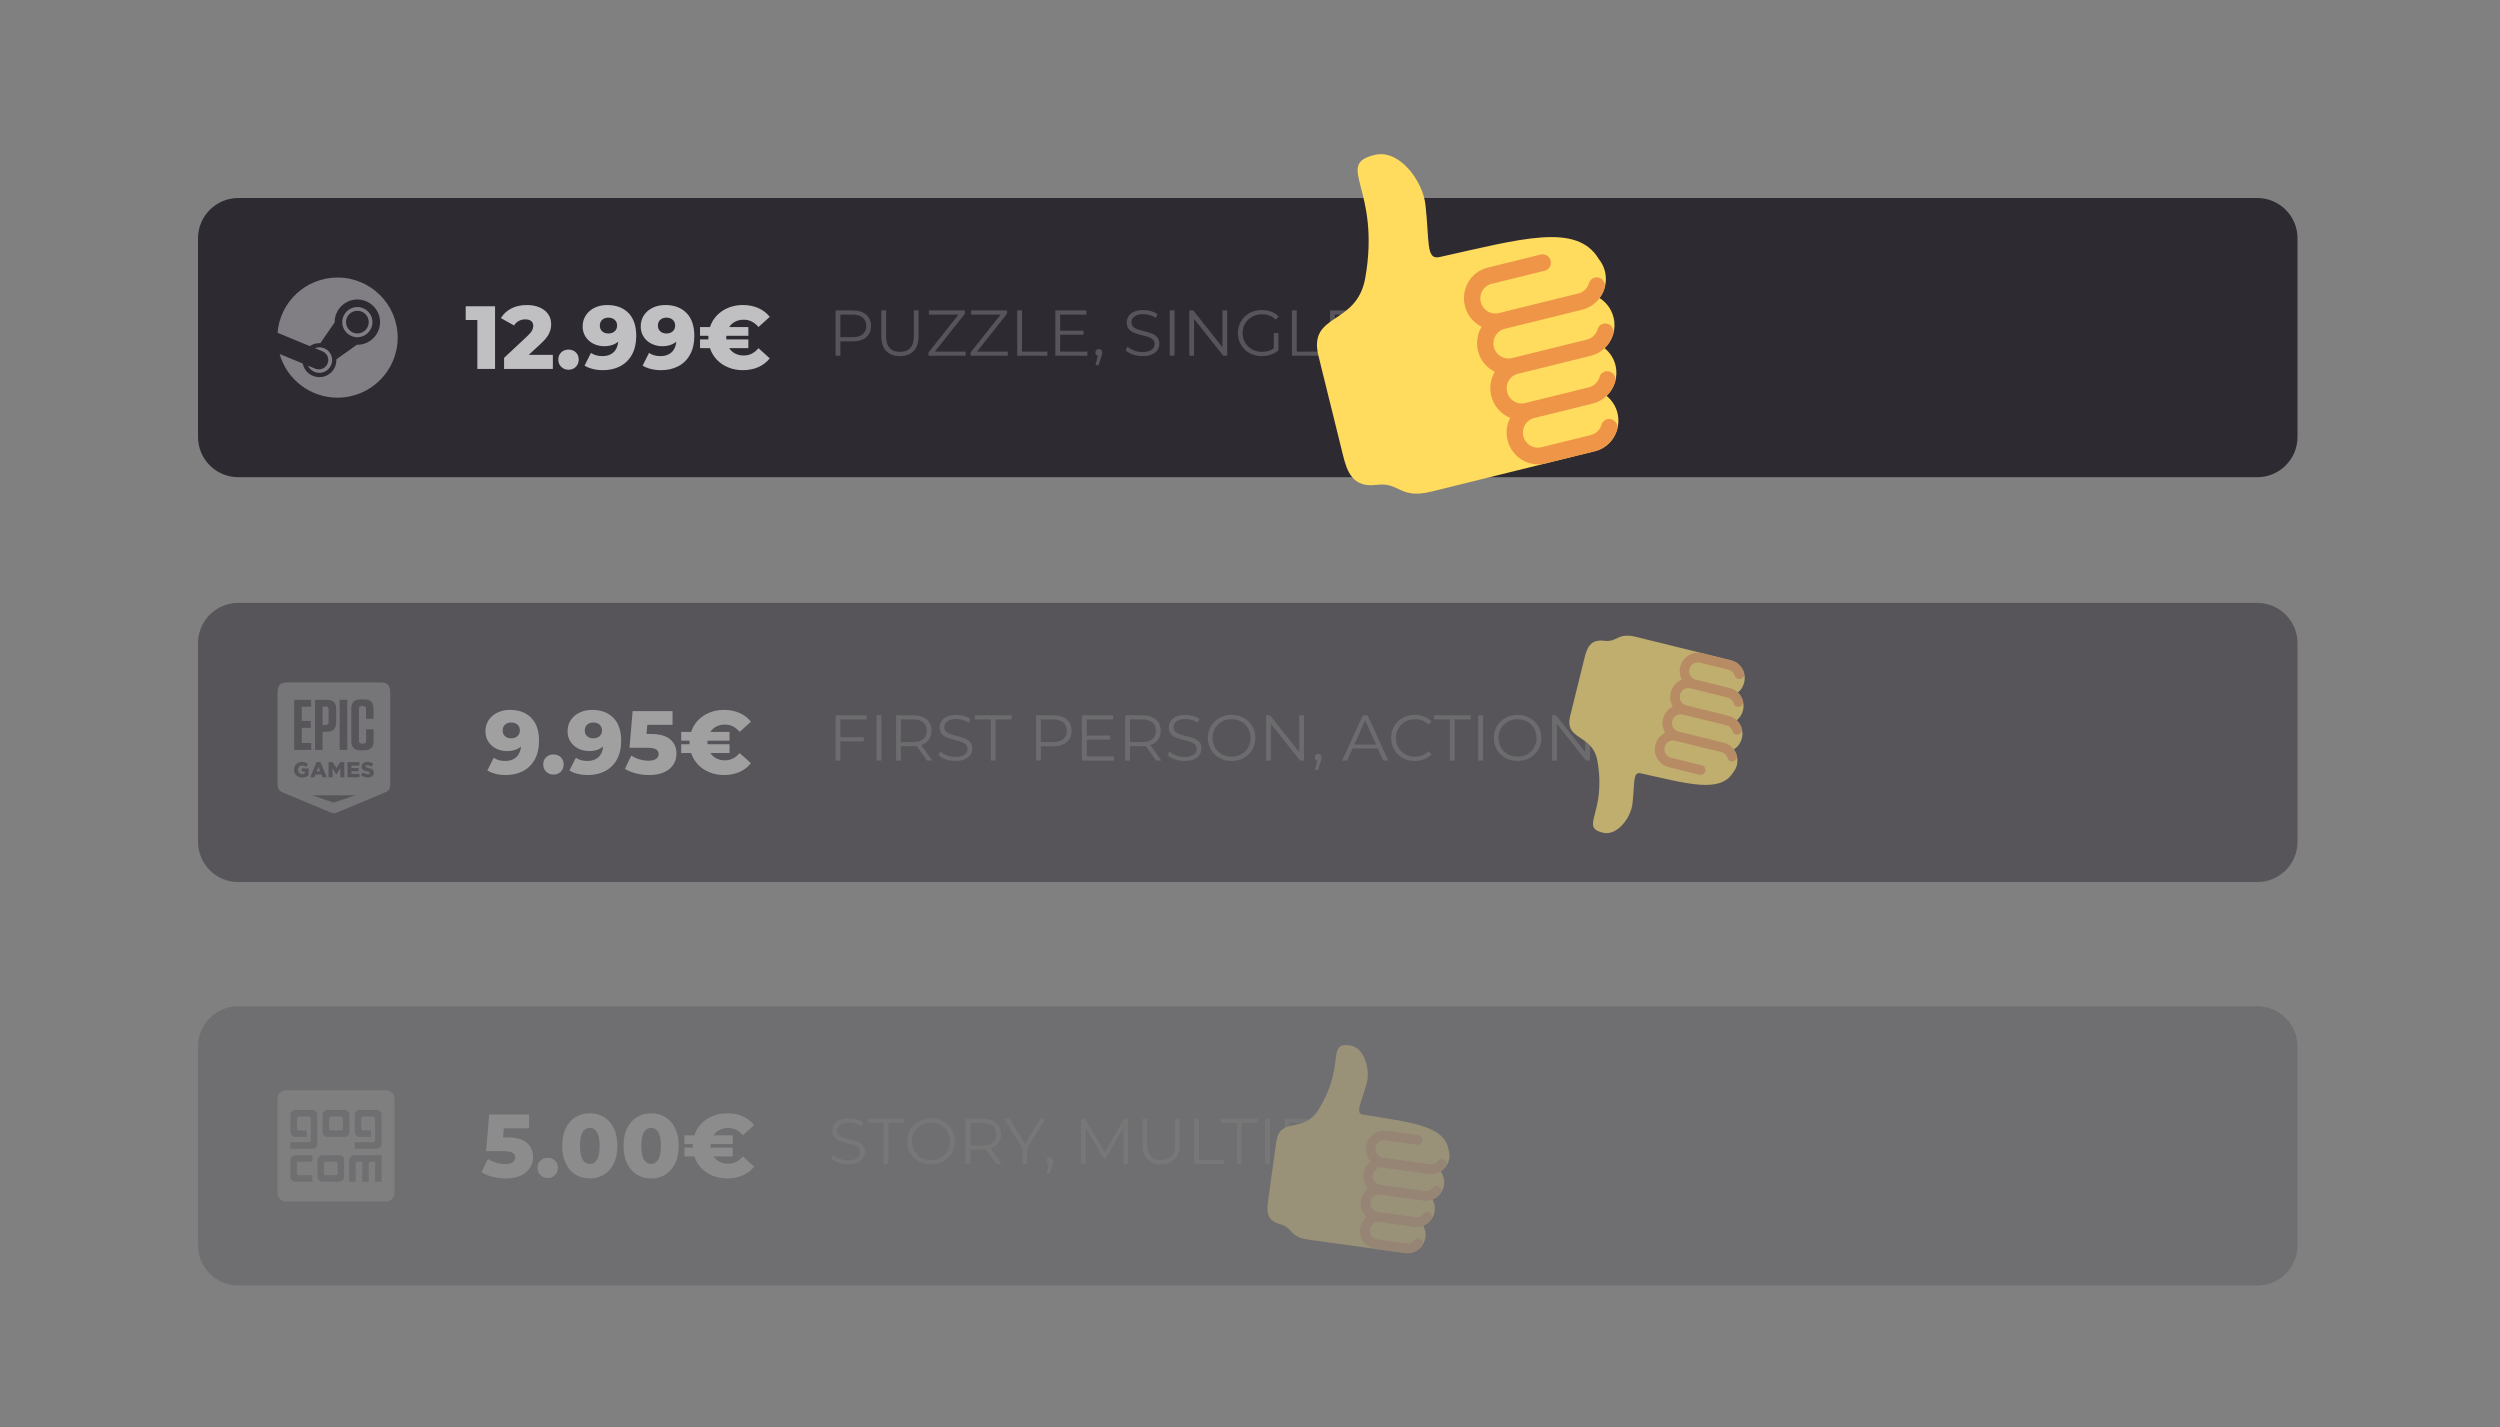 <?xml version="1.0" encoding="UTF-8" standalone="no"?><!DOCTYPE svg PUBLIC "-//W3C//DTD SVG 1.1//EN" "http://www.w3.org/Graphics/SVG/1.1/DTD/svg11.dtd"><svg width="100%" height="100%" viewBox="0 0 233 133" version="1.1" xmlns="http://www.w3.org/2000/svg" xmlns:xlink="http://www.w3.org/1999/xlink" xml:space="preserve" xmlns:serif="http://www.serif.com/" style="fill-rule:evenodd;clip-rule:evenodd;stroke-linejoin:round;stroke-miterlimit:2;"><rect x="0" y="0" width="233" height="133" fill="#808080" stroke="none"/><g><g><path d="M214.128,22.205c0,-2.07 -1.68,-3.75 -3.75,-3.75l-188.173,0c-2.07,0 -3.75,1.68 -3.75,3.75l0,18.52c0,2.07 1.68,3.75 3.75,3.75l188.173,0c2.07,0 3.75,-1.68 3.75,-3.75l0,-18.52Z" style="fill:#2d2a32;"/><g><clipPath id="_clip1"><path d="M214.128,22.205c0,-2.07 -1.68,-3.75 -3.75,-3.75l-188.173,0c-2.07,0 -3.75,1.68 -3.75,3.75l0,18.52c0,2.07 1.68,3.75 3.75,3.75l188.173,0c2.07,0 3.75,-1.68 3.75,-3.75l0,-18.52Z"/></clipPath><g clip-path="url(#_clip1)"><path d="M37.063,31.465c0,3.092 -2.51,5.598 -5.607,5.598c-2.569,0 -4.731,-1.722 -5.395,-4.072l2.149,0.887c0.144,0.725 0.788,1.273 1.555,1.273c0.885,0 1.623,-0.731 1.585,-1.659l1.907,-1.359c1.176,0.029 2.163,-0.923 2.163,-2.11c0,-1.165 -0.948,-2.111 -2.115,-2.111c-1.167,0 -2.115,0.948 -2.115,2.111l0,0.027l-1.337,1.934c-0.35,-0.02 -0.693,0.077 -0.982,0.273l-3.004,-1.241c0.23,-2.883 2.643,-5.149 5.589,-5.149c3.097,0 5.607,2.505 5.607,5.598Zm-7.682,2.896l-0.688,-0.284c0.126,0.262 0.345,0.47 0.614,0.582c0.607,0.253 1.305,-0.036 1.557,-0.641c0.122,-0.294 0.125,-0.616 0.003,-0.91c-0.122,-0.293 -0.35,-0.523 -0.644,-0.645c-0.291,-0.122 -0.602,-0.118 -0.878,-0.014l0.711,0.294c0.447,0.185 0.66,0.697 0.472,1.144c-0.187,0.449 -0.7,0.659 -1.147,0.474Zm3.924,-2.932c-0.777,0 -1.409,-0.632 -1.409,-1.406c0,-0.775 0.632,-1.407 1.409,-1.407c0.776,0 1.408,0.632 1.408,1.407c0,0.774 -0.63,1.406 -1.408,1.406Zm0.002,-0.352c0.585,0 1.059,-0.474 1.059,-1.057c0,-0.584 -0.474,-1.056 -1.059,-1.056c-0.585,0 -1.059,0.474 -1.059,1.056c0.002,0.583 0.477,1.057 1.059,1.057Z" style="fill:#fff;fill-opacity:0.4;fill-rule:nonzero;"/><path d="M46.139,28.546l0,5.838l-1.651,0l0,-4.562l-1.084,0l0,-1.276l2.735,0Z" style="fill:#fff;fill-opacity:0.7;fill-rule:nonzero;"/><path d="M51.526,33.074l0,1.31l-4.545,0l0,-1.034l2.185,-2.044c0.211,-0.2 0.353,-0.371 0.425,-0.512c0.073,-0.142 0.109,-0.285 0.109,-0.43c0,-0.189 -0.064,-0.336 -0.192,-0.442c-0.128,-0.105 -0.314,-0.158 -0.559,-0.158c-0.216,0 -0.415,0.048 -0.596,0.146c-0.181,0.097 -0.329,0.237 -0.446,0.421l-1.226,-0.684c0.228,-0.378 0.548,-0.676 0.959,-0.892c0.411,-0.217 0.898,-0.326 1.459,-0.326c0.445,0 0.839,0.073 1.18,0.217c0.342,0.145 0.609,0.352 0.801,0.622c0.192,0.269 0.288,0.582 0.288,0.938c0,0.317 -0.068,0.615 -0.205,0.896c-0.136,0.281 -0.398,0.599 -0.788,0.955l-1.1,1.017l2.251,0Z" style="fill:#fff;fill-opacity:0.7;fill-rule:nonzero;"/><path d="M52.986,34.459c-0.267,0 -0.492,-0.089 -0.676,-0.267c-0.183,-0.178 -0.275,-0.403 -0.275,-0.676c0,-0.278 0.09,-0.503 0.271,-0.675c0.181,-0.172 0.407,-0.259 0.68,-0.259c0.278,0 0.506,0.087 0.683,0.259c0.178,0.172 0.267,0.397 0.267,0.675c0,0.273 -0.09,0.498 -0.271,0.676c-0.18,0.178 -0.407,0.267 -0.679,0.267Z" style="fill:#fff;fill-opacity:0.7;fill-rule:nonzero;"/><path d="M56.588,28.429c0.84,0 1.501,0.248 1.985,0.743c0.484,0.494 0.725,1.206 0.725,2.134c0,0.668 -0.129,1.242 -0.387,1.723c-0.259,0.48 -0.623,0.846 -1.093,1.096c-0.47,0.25 -1.013,0.375 -1.63,0.375c-0.328,0 -0.642,-0.037 -0.942,-0.112c-0.301,-0.075 -0.556,-0.179 -0.768,-0.313l0.601,-1.184c0.283,0.2 0.642,0.3 1.076,0.3c0.417,0 0.754,-0.115 1.013,-0.346c0.258,-0.231 0.41,-0.566 0.454,-1.005c-0.333,0.284 -0.77,0.426 -1.309,0.426c-0.367,0 -0.703,-0.077 -1.009,-0.23c-0.306,-0.153 -0.549,-0.37 -0.73,-0.65c-0.18,-0.281 -0.271,-0.602 -0.271,-0.963c0,-0.395 0.102,-0.744 0.305,-1.047c0.203,-0.303 0.478,-0.537 0.825,-0.701c0.348,-0.164 0.733,-0.246 1.155,-0.246Zm0.117,2.652c0.239,0 0.434,-0.068 0.584,-0.204c0.15,-0.136 0.225,-0.315 0.225,-0.538c0,-0.217 -0.074,-0.393 -0.221,-0.529c-0.147,-0.137 -0.346,-0.205 -0.596,-0.205c-0.234,0 -0.424,0.067 -0.572,0.2c-0.147,0.134 -0.221,0.315 -0.221,0.542c0,0.223 0.074,0.401 0.221,0.534c0.148,0.134 0.341,0.2 0.58,0.2Z" style="fill:#fff;fill-opacity:0.7;fill-rule:nonzero;"/><path d="M62,28.429c0.84,0 1.501,0.248 1.985,0.743c0.484,0.494 0.726,1.206 0.726,2.134c0,0.668 -0.13,1.242 -0.388,1.723c-0.259,0.48 -0.623,0.846 -1.093,1.096c-0.469,0.25 -1.013,0.375 -1.63,0.375c-0.328,0 -0.642,-0.037 -0.942,-0.112c-0.3,-0.075 -0.556,-0.179 -0.767,-0.313l0.6,-1.184c0.284,0.2 0.642,0.3 1.076,0.3c0.417,0 0.754,-0.115 1.013,-0.346c0.259,-0.231 0.41,-0.566 0.454,-1.005c-0.333,0.284 -0.77,0.426 -1.309,0.426c-0.367,0 -0.703,-0.077 -1.009,-0.23c-0.306,-0.153 -0.549,-0.37 -0.73,-0.65c-0.18,-0.281 -0.271,-0.602 -0.271,-0.963c0,-0.395 0.102,-0.744 0.305,-1.047c0.203,-0.303 0.478,-0.537 0.825,-0.701c0.348,-0.164 0.733,-0.246 1.155,-0.246Zm0.117,2.652c0.239,0 0.434,-0.068 0.584,-0.204c0.15,-0.136 0.225,-0.315 0.225,-0.538c0,-0.217 -0.074,-0.393 -0.221,-0.529c-0.147,-0.137 -0.346,-0.205 -0.596,-0.205c-0.234,0 -0.424,0.067 -0.571,0.2c-0.148,0.134 -0.221,0.315 -0.221,0.542c0,0.223 0.073,0.401 0.221,0.534c0.147,0.134 0.34,0.2 0.579,0.2Z" style="fill:#fff;fill-opacity:0.7;fill-rule:nonzero;"/><path d="M69.314,33.133c0.539,0 0.998,-0.228 1.376,-0.684l1.051,0.951c-0.284,0.355 -0.64,0.628 -1.068,0.817c-0.428,0.189 -0.909,0.283 -1.442,0.283c-0.484,0 -0.934,-0.084 -1.351,-0.254c-0.417,-0.169 -0.773,-0.409 -1.068,-0.717c-0.294,-0.309 -0.508,-0.669 -0.642,-1.08l-0.926,0l0,-0.817l0.776,0l0,-0.167l0,-0.167l-0.776,0l0,-0.817l0.926,0c0.134,-0.412 0.348,-0.771 0.642,-1.08c0.295,-0.309 0.651,-0.548 1.068,-0.717c0.417,-0.17 0.867,-0.255 1.351,-0.255c0.533,0 1.014,0.095 1.442,0.284c0.428,0.189 0.784,0.461 1.068,0.817l-1.051,0.951c-0.378,-0.456 -0.837,-0.684 -1.376,-0.684c-0.295,0 -0.559,0.06 -0.792,0.179c-0.234,0.12 -0.42,0.288 -0.559,0.505l1.785,0l0,0.817l-2.052,0c-0.005,0.039 -0.008,0.095 -0.008,0.167c0,0.072 0.003,0.128 0.008,0.167l2.052,0l0,0.817l-1.785,0c0.139,0.217 0.325,0.385 0.559,0.505c0.233,0.119 0.497,0.179 0.792,0.179Z" style="fill:#fff;fill-opacity:0.7;fill-rule:nonzero;"/><path d="M79.456,28.932c0.538,0 0.961,0.128 1.266,0.386c0.306,0.257 0.458,0.611 0.458,1.061c0,0.451 -0.152,0.803 -0.458,1.059c-0.305,0.255 -0.728,0.383 -1.266,0.383l-1.134,0l0,1.333l-0.447,0l0,-4.222l1.581,0Zm-0.013,2.497c0.419,0 0.738,-0.092 0.959,-0.275c0.222,-0.183 0.332,-0.441 0.332,-0.775c0,-0.341 -0.11,-0.604 -0.332,-0.787c-0.221,-0.183 -0.54,-0.274 -0.959,-0.274l-1.121,0l0,2.111l1.121,0Z" style="fill:#fff;fill-opacity:0.2;fill-rule:nonzero;"/><path d="M83.876,33.19c-0.546,0 -0.973,-0.157 -1.278,-0.471c-0.306,-0.313 -0.459,-0.77 -0.459,-1.369l0,-2.418l0.447,0l0,2.4c0,0.491 0.11,0.857 0.332,1.098c0.221,0.241 0.54,0.362 0.958,0.362c0.423,0 0.744,-0.121 0.966,-0.362c0.221,-0.241 0.331,-0.607 0.331,-1.098l0,-2.4l0.434,0l0,2.418c0,0.599 -0.151,1.056 -0.455,1.369c-0.303,0.314 -0.729,0.471 -1.276,0.471Z" style="fill:#fff;fill-opacity:0.2;fill-rule:nonzero;"/><path d="M89.998,32.768l0,0.386l-3.462,0l0,-0.308l2.799,-3.528l-2.756,0l0,-0.386l3.347,0l0,0.307l-2.793,3.529l2.865,0Z" style="fill:#fff;fill-opacity:0.2;fill-rule:nonzero;"/><path d="M93.925,32.768l0,0.386l-3.462,0l0,-0.308l2.798,-3.528l-2.756,0l0,-0.386l3.347,0l0,0.307l-2.792,3.529l2.865,0Z" style="fill:#fff;fill-opacity:0.2;fill-rule:nonzero;"/><path d="M94.805,28.932l0.447,0l0,3.836l2.364,0l0,0.386l-2.811,0l0,-4.222Z" style="fill:#fff;fill-opacity:0.2;fill-rule:nonzero;"/><path d="M101.343,32.768l0,0.386l-2.985,0l0,-4.222l2.895,0l0,0.386l-2.449,0l0,1.502l2.183,0l0,0.38l-2.183,0l0,1.568l2.539,0Z" style="fill:#fff;fill-opacity:0.2;fill-rule:nonzero;"/><path d="M102.411,32.526c0.092,0 0.169,0.032 0.229,0.094c0.06,0.062 0.09,0.14 0.09,0.232c0,0.048 -0.007,0.101 -0.021,0.157c-0.014,0.056 -0.035,0.121 -0.063,0.193l-0.253,0.832l-0.29,0l0.205,-0.874c-0.064,-0.02 -0.116,-0.058 -0.157,-0.112c-0.04,-0.054 -0.06,-0.119 -0.06,-0.196c0,-0.092 0.03,-0.17 0.091,-0.232c0.06,-0.062 0.136,-0.094 0.229,-0.094Z" style="fill:#fff;fill-opacity:0.2;fill-rule:nonzero;"/><path d="M106.476,33.19c-0.314,0 -0.614,-0.05 -0.902,-0.151c-0.287,-0.1 -0.509,-0.233 -0.666,-0.398l0.175,-0.344c0.152,0.153 0.355,0.277 0.609,0.371c0.253,0.095 0.514,0.142 0.784,0.142c0.378,0 0.661,-0.069 0.85,-0.208c0.189,-0.139 0.284,-0.319 0.284,-0.54c0,-0.169 -0.052,-0.304 -0.154,-0.404c-0.103,-0.101 -0.228,-0.178 -0.377,-0.232c-0.149,-0.055 -0.356,-0.114 -0.621,-0.178c-0.318,-0.081 -0.571,-0.158 -0.76,-0.232c-0.189,-0.075 -0.351,-0.188 -0.486,-0.341c-0.134,-0.153 -0.202,-0.36 -0.202,-0.621c0,-0.214 0.057,-0.408 0.169,-0.582c0.113,-0.175 0.286,-0.315 0.519,-0.42c0.233,-0.104 0.523,-0.156 0.868,-0.156c0.242,0 0.478,0.033 0.709,0.099c0.231,0.066 0.431,0.158 0.6,0.275l-0.151,0.355c-0.177,-0.116 -0.366,-0.204 -0.567,-0.262c-0.201,-0.058 -0.398,-0.087 -0.591,-0.087c-0.37,0 -0.648,0.071 -0.835,0.214c-0.187,0.142 -0.28,0.326 -0.28,0.552c0,0.168 0.051,0.304 0.153,0.407c0.103,0.102 0.232,0.181 0.386,0.235c0.155,0.054 0.363,0.113 0.625,0.178c0.309,0.076 0.559,0.152 0.75,0.226c0.191,0.074 0.353,0.187 0.486,0.338c0.133,0.151 0.199,0.355 0.199,0.612c0,0.213 -0.057,0.407 -0.172,0.582c-0.114,0.175 -0.29,0.314 -0.528,0.416c-0.237,0.103 -0.528,0.154 -0.874,0.154Z" style="fill:#fff;fill-opacity:0.2;fill-rule:nonzero;"/><rect x="109.021" y="28.932" width="0.446" height="4.222" style="fill:#fff;fill-opacity:0.2;"/><path d="M114.371,28.932l0,4.222l-0.368,0l-2.714,-3.426l0,3.426l-0.446,0l0,-4.222l0.367,0l2.721,3.426l0,-3.426l0.44,0Z" style="fill:#fff;fill-opacity:0.2;fill-rule:nonzero;"/><path d="M118.719,31.043l0.429,0l0,1.61c-0.197,0.173 -0.431,0.306 -0.7,0.398c-0.269,0.093 -0.553,0.139 -0.85,0.139c-0.423,0 -0.803,-0.093 -1.14,-0.278c-0.338,-0.185 -0.603,-0.441 -0.796,-0.769c-0.193,-0.327 -0.29,-0.694 -0.29,-1.1c0,-0.406 0.097,-0.773 0.29,-1.101c0.193,-0.328 0.458,-0.584 0.796,-0.769c0.337,-0.185 0.719,-0.277 1.146,-0.277c0.321,0 0.617,0.051 0.886,0.153c0.27,0.103 0.497,0.255 0.682,0.456l-0.278,0.283c-0.333,-0.329 -0.758,-0.494 -1.272,-0.494c-0.342,0 -0.651,0.075 -0.926,0.226c-0.276,0.151 -0.492,0.36 -0.648,0.627c-0.157,0.267 -0.236,0.566 -0.236,0.896c0,0.329 0.079,0.627 0.236,0.892c0.156,0.266 0.371,0.475 0.645,0.628c0.273,0.152 0.581,0.229 0.923,0.229c0.434,0 0.802,-0.109 1.103,-0.326l0,-1.423Z" style="fill:#fff;fill-opacity:0.2;fill-rule:nonzero;"/><path d="M120.408,28.932l0.446,0l0,3.836l2.365,0l0,0.386l-2.811,0l0,-4.222Z" style="fill:#fff;fill-opacity:0.2;fill-rule:nonzero;"/><path d="M126.946,32.768l0,0.386l-2.985,0l0,-4.222l2.895,0l0,0.386l-2.449,0l0,1.502l2.183,0l0,0.38l-2.183,0l0,1.568l2.539,0Z" style="fill:#fff;fill-opacity:0.2;fill-rule:nonzero;"/><path d="M129.576,28.932c0.539,0 0.961,0.128 1.266,0.386c0.306,0.257 0.459,0.611 0.459,1.061c0,0.451 -0.153,0.803 -0.459,1.059c-0.305,0.255 -0.727,0.383 -1.266,0.383l-1.134,0l0,1.333l-0.446,0l0,-4.222l1.58,0Zm-0.012,2.497c0.418,0 0.738,-0.092 0.959,-0.275c0.221,-0.183 0.331,-0.441 0.331,-0.775c0,-0.341 -0.11,-0.604 -0.331,-0.787c-0.221,-0.183 -0.541,-0.274 -0.959,-0.274l-1.122,0l0,2.111l1.122,0Z" style="fill:#fff;fill-opacity:0.2;fill-rule:nonzero;"/></g></g><path d="M149.582,25.291c-0.107,-0.433 -0.309,-0.815 -0.57,-1.143c-2.051,-3.447 -7.278,-1.867 -14.853,-0.189c-1.267,0.281 -0.922,-1.416 -1.304,-4.859c-0.248,-2.239 -2.439,-5.231 -4.739,-4.662c-3.793,0.937 0.611,3.092 -0.876,11.479c-0.794,4.481 -5.359,3.209 -4.356,7.266l2.281,9.234c0.39,1.579 0.917,3.06 3.152,2.772c2.168,-0.278 2.073,1.373 5.113,0.622l15.216,-3.759c1.55,-0.382 2.492,-1.983 2.101,-3.566c-0.162,-0.657 -0.535,-1.199 -1.018,-1.593c0.738,-0.705 1.099,-1.779 0.833,-2.856c-0.162,-0.655 -0.534,-1.197 -1.016,-1.591c0.742,-0.704 1.104,-1.78 0.838,-2.859c-0.194,-0.783 -0.679,-1.416 -1.308,-1.812c0.509,-0.684 0.728,-1.583 0.506,-2.484Z" style="fill:#ffdb5e;fill-rule:nonzero;"/><path d="M140.226,30.649l7.255,-1.792c0.987,-0.244 1.78,-1.012 2.07,-2.004c0.119,-0.409 -0.111,-0.843 -0.514,-0.969c-0.403,-0.127 -0.826,0.105 -0.946,0.514c-0.137,0.472 -0.515,0.835 -0.983,0.951l-7.429,1.835c-0.736,0.182 -1.486,-0.282 -1.672,-1.034c-0.186,-0.752 0.262,-1.511 0.998,-1.693l4.964,-1.227c0.408,-0.1 0.655,-0.52 0.552,-0.936c-0.103,-0.416 -0.517,-0.672 -0.924,-0.571l-4.965,1.226c-1.55,0.383 -2.493,1.983 -2.102,3.566c0.219,0.883 0.812,1.566 1.558,1.941c-0.39,0.649 -0.534,1.453 -0.337,2.252c0.219,0.886 0.816,1.57 1.565,1.944c-0.387,0.647 -0.528,1.447 -0.331,2.245c0.238,0.965 0.92,1.7 1.765,2.044c-0.316,0.616 -0.429,1.345 -0.249,2.076c0.391,1.583 1.97,2.56 3.52,2.177l4.624,-1.142c0.987,-0.244 1.781,-1.012 2.071,-2.004c0.12,-0.409 -0.11,-0.843 -0.513,-0.969c-0.402,-0.124 -0.827,0.104 -0.946,0.512c-0.138,0.473 -0.516,0.837 -0.984,0.953l-4.624,1.142c-0.737,0.182 -1.486,-0.282 -1.672,-1.034c-0.186,-0.752 0.262,-1.511 0.998,-1.693l5.486,-1.355c0.987,-0.244 1.781,-1.013 2.07,-2.005c0.12,-0.409 -0.11,-0.843 -0.512,-0.969c-0.407,-0.129 -0.828,0.104 -0.946,0.513c-0.14,0.479 -0.509,0.835 -0.984,0.953l-5.956,1.471c-0.737,0.182 -1.487,-0.283 -1.672,-1.035c-0.186,-0.752 0.261,-1.511 0.998,-1.693l6.823,-1.686c0.986,-0.243 1.78,-1.011 2.07,-2.003c0.12,-0.409 -0.11,-0.843 -0.512,-0.969c-0.404,-0.125 -0.828,0.103 -0.947,0.512c-0.14,0.479 -0.508,0.835 -0.984,0.953l-7.009,1.731c-0.736,0.182 -1.486,-0.282 -1.672,-1.034c-0.186,-0.752 0.261,-1.512 0.998,-1.694Z" style="fill:#ee9547;fill-rule:nonzero;"/></g><g opacity="0.5"><path d="M214.128,59.938c0,-2.07 -1.68,-3.75 -3.75,-3.75l-188.173,0c-2.07,0 -3.75,1.68 -3.75,3.75l0,18.52c0,2.07 1.68,3.75 3.75,3.75l188.173,0c2.07,0 3.75,-1.68 3.75,-3.75l0,-18.52Z" style="fill:#2d2a32;"/><g><clipPath id="_clip2"><path d="M214.128,59.938c0,-2.07 -1.68,-3.75 -3.75,-3.75l-188.173,0c-2.07,0 -3.75,1.68 -3.75,3.75l0,18.52c0,2.07 1.68,3.75 3.75,3.75l188.173,0c2.07,0 3.75,-1.68 3.75,-3.75l0,-18.52Z"/></clipPath><g clip-path="url(#_clip2)"><path id="path24" d="M35.417,63.6c0.697,0 0.954,0.257 0.954,0.954l0,8.412c0,0.079 -0.003,0.152 -0.01,0.22c-0.016,0.152 -0.019,0.299 -0.16,0.467c-0.014,0.017 -0.159,0.124 -0.159,0.124c-0.077,0.038 -0.13,0.066 -0.218,0.102l-4.233,1.773c-0.22,0.101 -0.312,0.14 -0.471,0.137l-0.002,0c-0.159,0.003 -0.251,-0.036 -0.471,-0.137l-4.233,-1.773c-0.088,-0.036 -0.141,-0.064 -0.218,-0.102c0,0 -0.145,-0.107 -0.159,-0.124c-0.141,-0.168 -0.144,-0.315 -0.16,-0.467c-0.007,-0.068 -0.01,-0.141 -0.01,-0.22l0,-8.412c0,-0.697 0.257,-0.954 0.954,-0.954l8.596,0Zm-6.323,10.519l4.069,0l-2.077,0.685l-1.992,-0.685Zm-0.861,-3.11l-0.021,-0.002l-0.022,-0.002l-0.083,0l-0.019,0.002l-0.019,0.002l-0.02,0.002l-0.019,0.002l-0.019,0.004l-0.02,0.002l-0.019,0.004l-0.017,0.005l-0.02,0.004l-0.017,0.006l-0.017,0.004l-0.018,0.008l-0.019,0.006l-0.016,0.005l-0.019,0.01l-0.017,0.008l-0.018,0.008l-0.017,0.009l-0.017,0.01l-0.018,0.01l-0.015,0.009l-0.016,0.01l-0.015,0.012l-0.016,0.009l-0.015,0.012l-0.014,0.012l-0.015,0.013l-0.013,0.012l-0.014,0.014l-0.014,0.013l-0.011,0.014l-0.014,0.013l-0.011,0.014l-0.012,0.015l-0.011,0.016l-0.012,0.015l-0.01,0.016l-0.009,0.015l-0.01,0.016l-0.01,0.016l-0.009,0.017l-0.008,0.017l-0.008,0.018l-0.008,0.017l-0.007,0.018l-0.008,0.019l-0.006,0.018l-0.006,0.019l-0.005,0.018l-0.004,0.019l-0.006,0.019l-0.004,0.018l-0.002,0.019l-0.004,0.02l-0.002,0.021l-0.001,0.019l0,0.02l-0.002,0.021l0,0.064l0.002,0.019l0.001,0.02l0.004,0.037l0.004,0.019l0.002,0.018l0.004,0.019l0.006,0.017l0.004,0.02l0.005,0.017l0.004,0.018l0.008,0.017l0.006,0.016l0.007,0.017l0.008,0.018l0.008,0.017l0.008,0.018l0.009,0.015l0.01,0.018l0.01,0.015l0.009,0.016l0.012,0.015l0.01,0.016l0.011,0.013l0.012,0.016l0.011,0.013l0.014,0.014l0.013,0.014l0.014,0.011l0.013,0.014l0.014,0.011l0.013,0.012l0.016,0.012l0.015,0.011l0.016,0.012l0.015,0.01l0.016,0.009l0.017,0.01l0.016,0.01l0.017,0.009l0.017,0.008l0.018,0.008l0.017,0.008l0.019,0.007l0.018,0.006l0.017,0.008l0.018,0.006l0.019,0.004l0.017,0.005l0.02,0.004l0.017,0.004l0.019,0.004l0.02,0.004l0.038,0.004l0.041,0.004l0.019,0.002l0.083,0l0.021,-0.002l0.02,-0.002l0.021,-0.002l0.019,-0.002l0.022,-0.002l0.019,-0.002l0.019,-0.004l0.019,-0.004l0.018,-0.004l0.019,-0.003l0.018,-0.006l0.019,-0.006l0.017,-0.006l0.018,-0.006l0.017,-0.006l0.017,-0.007l0.02,-0.008l0.017,-0.008l0.019,-0.008l0.018,-0.009l0.017,-0.008l0.018,-0.01l0.017,-0.009l0.017,-0.01l0.016,-0.01l0.015,-0.009l0.016,-0.012l0.015,-0.01l0.016,-0.011l0.013,-0.01l0.016,-0.012l0.013,-0.011l0,-0.631l-0.637,0l0,0.283l0.282,0l0,0.177l-0.016,0.01l-0.013,0.007l-0.018,0.008l-0.015,0.008l-0.018,0.008l-0.017,0.003l-0.019,0.006l-0.02,0.004l-0.019,0.004l-0.019,0.002l-0.021,0.002l-0.022,0.002l-0.044,0l-0.021,-0.002l-0.02,-0.002l-0.019,-0.004l-0.019,-0.004l-0.02,-0.006l-0.019,-0.005l-0.017,-0.008l-0.018,-0.008l-0.017,-0.008l-0.016,-0.009l-0.015,-0.01l-0.015,-0.012l-0.016,-0.011l-0.013,-0.012l-0.012,-0.014l-0.013,-0.013l-0.012,-0.014l-0.012,-0.015l-0.019,-0.031l-0.01,-0.018l-0.007,-0.017l-0.008,-0.02l-0.006,-0.015l-0.006,-0.018l-0.004,-0.017l-0.003,-0.018l-0.004,-0.017l-0.002,-0.019l-0.002,-0.018l-0.002,-0.019l0,-0.045l0.002,-0.019l0.002,-0.02l0.004,-0.021l0.004,-0.018l0.003,-0.019l0.006,-0.019l0.008,-0.018l0.006,-0.017l0.007,-0.018l0.01,-0.015l0.01,-0.018l0.009,-0.015l0.01,-0.014l0.012,-0.015l0.013,-0.014l0.012,-0.013l0.013,-0.012l0.014,-0.012l0.013,-0.011l0.016,-0.01l0.015,-0.01l0.016,-0.009l0.017,-0.008l0.017,-0.008l0.018,-0.006l0.017,-0.006l0.018,-0.003l0.019,-0.004l0.017,-0.002l0.02,-0.002l0.04,0l0.043,0.004l0.019,0.002l0.019,0.003l0.02,0.004l0.017,0.004l0.017,0.006l0.018,0.006l0.015,0.006l0.016,0.007l0.015,0.008l0.018,0.01l0.015,0.01l0.015,0.009l0.016,0.01l0.015,0.012l0.016,0.009l0.015,0.014l0.016,0.012l0.011,-0.016l0.014,-0.014l0.011,-0.015l0.014,-0.016l0.011,-0.015l0.012,-0.014l0.014,-0.015l0.011,-0.016l0.014,-0.015l0.011,-0.014l0.012,-0.015l0.013,-0.016l0.012,-0.013l0.012,-0.016l0.013,-0.015l0.012,-0.016l0.013,-0.014l0.012,-0.015l-0.016,-0.012l-0.015,-0.013l-0.016,-0.012l-0.015,-0.012l-0.015,-0.009l-0.016,-0.012l-0.017,-0.01l-0.016,-0.009l-0.017,-0.01l-0.016,-0.01l-0.017,-0.008l-0.017,-0.009l-0.018,-0.008l-0.017,-0.008l-0.017,-0.007l-0.018,-0.006l-0.015,-0.006l-0.018,-0.004l-0.017,-0.006l-0.017,-0.004l-0.018,-0.004l-0.017,-0.003l-0.02,-0.004l-0.019,-0.004l-0.017,-0.002l-0.022,-0.004l-0.019,-0.002l-0.019,0Zm6.089,0.004l-0.021,-0.002l-0.022,-0.002l-0.083,0l-0.019,0.002l-0.019,0.002l-0.02,0.002l-0.019,0.002l-0.017,0.004l-0.02,0.004l-0.017,0.003l-0.017,0.004l-0.016,0.004l-0.017,0.006l-0.02,0.008l-0.019,0.006l-0.017,0.007l-0.018,0.01l-0.017,0.008l-0.018,0.009l-0.015,0.01l-0.015,0.012l-0.016,0.011l-0.013,0.01l-0.016,0.014l-0.013,0.015l-0.014,0.014l-0.013,0.015l-0.012,0.016l-0.012,0.015l-0.009,0.018l-0.01,0.017l-0.008,0.018l-0.007,0.017l-0.008,0.018l-0.004,0.017l-0.006,0.018l-0.004,0.017l-0.003,0.018l-0.002,0.019l-0.002,0.017l-0.002,0.02l0,0.044l0.002,0.022l0.002,0.019l0.002,0.02l0.003,0.017l0.004,0.019l0.006,0.016l0.006,0.017l0.006,0.016l0.007,0.013l0.01,0.018l0.01,0.015l0.009,0.014l0.012,0.014l0.025,0.027l0.027,0.025l0.016,0.01l0.015,0.011l0.017,0.01l0.016,0.01l0.019,0.009l0.018,0.01l0.038,0.016l0.02,0.007l0.021,0.008l0.017,0.006l0.018,0.006l0.017,0.006l0.019,0.004l0.018,0.005l0.019,0.006l0.019,0.004l0.02,0.006l0.019,0.004l0.021,0.006l0.019,0.003l0.022,0.006l0.019,0.004l0.019,0.006l0.018,0.004l0.017,0.006l0.016,0.004l0.013,0.003l0.023,0.01l0.02,0.008l0.032,0.015l0.016,0.012l0.013,0.012l0.01,0.013l0.008,0.02l0.002,0.023l0,0.004l-0.002,0.019l-0.006,0.018l-0.008,0.015l-0.011,0.014l-0.016,0.011l-0.013,0.008l-0.016,0.006l-0.017,0.004l-0.018,0.004l-0.019,0.004l-0.021,0.002l-0.043,0l-0.021,-0.002l-0.019,0l-0.02,-0.004l-0.021,-0.002l-0.038,-0.008l-0.02,-0.004l-0.017,-0.006l-0.019,-0.005l-0.02,-0.006l-0.017,-0.008l-0.017,-0.006l-0.018,-0.008l-0.017,-0.007l-0.018,-0.008l-0.015,-0.01l-0.017,-0.008l-0.016,-0.009l-0.017,-0.012l-0.016,-0.01l-0.017,-0.011l-0.016,-0.012l-0.017,-0.012l-0.015,-0.011l-0.012,0.015l-0.013,0.014l-0.012,0.015l-0.014,0.016l-0.011,0.014l-0.012,0.015l-0.013,0.016l-0.012,0.013l-0.013,0.016l-0.012,0.013l-0.014,0.016l-0.011,0.015l-0.012,0.014l-0.013,0.015l-0.012,0.016l-0.013,0.014l-0.012,0.015l0.015,0.014l0.014,0.011l0.015,0.012l0.016,0.012l0.031,0.023l0.015,0.01l0.016,0.009l0.017,0.01l0.016,0.01l0.017,0.009l0.017,0.008l0.018,0.01l0.017,0.007l0.018,0.008l0.019,0.008l0.017,0.006l0.019,0.006l0.018,0.007l0.019,0.006l0.02,0.006l0.017,0.004l0.019,0.006l0.02,0.004l0.019,0.003l0.019,0.004l0.02,0.004l0.019,0.002l0.019,0.004l0.041,0.004l0.019,0.002l0.021,0l0.02,0.002l0.081,0l0.019,-0.002l0.021,-0.002l0.02,-0.002l0.017,-0.002l0.019,-0.002l0.02,-0.004l0.017,-0.004l0.017,-0.004l0.02,-0.003l0.017,-0.006l0.019,-0.006l0.02,-0.006l0.019,-0.008l0.019,-0.007l0.018,-0.01l0.017,-0.008l0.018,-0.01l0.015,-0.011l0.015,-0.01l0.016,-0.011l0.013,-0.012l0.016,-0.014l0.011,-0.011l0.014,-0.014l0.011,-0.013l0.01,-0.016l0.012,-0.015l0.009,-0.016l0.01,-0.016l0.008,-0.017l0.008,-0.016l0.007,-0.017l0.006,-0.019l0.004,-0.018l0.006,-0.019l0.004,-0.02l0.001,-0.021l0.002,-0.019l0.002,-0.022l0,-0.046l-0.002,-0.022l-0.002,-0.019l-0.007,-0.039l-0.004,-0.017l-0.006,-0.018l-0.006,-0.017l-0.007,-0.016l-0.01,-0.017l-0.01,-0.016l-0.011,-0.017l-0.012,-0.016l-0.013,-0.013l-0.014,-0.016l-0.015,-0.013l-0.016,-0.014l-0.015,-0.01l-0.016,-0.011l-0.015,-0.01l-0.018,-0.01l-0.017,-0.009l-0.019,-0.01l-0.02,-0.008l-0.019,-0.01l-0.021,-0.007l-0.018,-0.006l-0.017,-0.006l-0.019,-0.006l-0.018,-0.006l-0.019,-0.005l-0.019,-0.006l-0.02,-0.004l-0.021,-0.006l-0.019,-0.006l-0.021,-0.004l-0.022,-0.005l-0.021,-0.006l-0.021,-0.006l-0.019,-0.004l-0.018,-0.006l-0.017,-0.004l-0.016,-0.005l-0.015,-0.004l-0.023,-0.008l-0.022,-0.008l-0.019,-0.008l-0.015,-0.009l-0.018,-0.01l-0.013,-0.014l-0.008,-0.011l-0.01,-0.022l-0.002,-0.025l0,-0.004l0.002,-0.019l0.008,-0.018l0.012,-0.017l0.017,-0.016l0.014,-0.007l0.015,-0.008l0.017,-0.004l0.02,-0.004l0.021,-0.004l0.042,0l0.037,0.004l0.02,0.002l0.057,0.012l0.02,0.006l0.019,0.005l0.021,0.006l0.016,0.008l0.017,0.006l0.016,0.008l0.017,0.007l0.015,0.008l0.018,0.008l0.015,0.01l0.018,0.007l0.015,0.012l0.016,0.01l0.017,0.009l0.015,0.012l0.012,-0.016l0.01,-0.015l0.011,-0.016l0.012,-0.015l0.011,-0.018l0.01,-0.015l0.012,-0.016l0.011,-0.015l0.01,-0.016l0.011,-0.015l0.012,-0.016l0.01,-0.015l0.011,-0.018l0.012,-0.015l0.012,-0.016l0.009,-0.015l0.012,-0.016l-0.016,-0.011l-0.015,-0.012l-0.016,-0.012l-0.015,-0.009l-0.017,-0.012l-0.016,-0.01l-0.017,-0.009l-0.018,-0.01l-0.015,-0.008l-0.017,-0.01l-0.02,-0.007l-0.017,-0.008l-0.018,-0.008l-0.017,-0.006l-0.019,-0.007l-0.018,-0.004l-0.017,-0.006l-0.019,-0.006l-0.018,-0.004l-0.019,-0.004l-0.019,-0.004l-0.018,-0.003l-0.019,-0.004l-0.021,-0.002l-0.02,-0.004l-0.021,-0.002l-0.019,0Zm-0.826,0.339l0,-0.32l-1.116,0l0,1.413l1.126,0l0,-0.32l-0.757,0l0,-0.241l0.672,0l0,-0.301l-0.672,0l0,-0.231l0.747,0Zm-1.401,1.093l0,-1.413l-0.396,0l-0.01,0.016l-0.009,0.017l-0.012,0.016l-0.01,0.017l-0.009,0.016l-0.01,0.017l-0.012,0.016l-0.009,0.017l-0.01,0.016l-0.01,0.015l-0.011,0.017l-0.01,0.016l-0.01,0.017l-0.009,0.016l-0.012,0.017l-0.009,0.016l-0.01,0.015l-0.01,0.018l-0.009,0.015l-0.012,0.018l-0.01,0.015l-0.009,0.017l-0.01,0.016l-0.012,0.017l-0.009,0.016l-0.01,0.015l-0.01,0.018l-0.011,0.015l-0.01,0.018l-0.009,0.015l-0.01,0.018l-0.012,0.015l-0.009,0.018l-0.01,0.015l-0.01,-0.015l-0.009,-0.018l-0.012,-0.015l-0.01,-0.018l-0.009,-0.015l-0.01,-0.018l-0.01,-0.015l-0.011,-0.018l-0.01,-0.015l-0.009,-0.016l-0.01,-0.017l-0.01,-0.016l-0.011,-0.017l-0.01,-0.015l-0.01,-0.018l-0.009,-0.015l-0.01,-0.018l-0.012,-0.015l-0.009,-0.016l-0.01,-0.017l-0.01,-0.016l-0.011,-0.017l-0.01,-0.016l-0.009,-0.017l-0.01,-0.015l-0.01,-0.016l-0.011,-0.017l-0.01,-0.016l-0.01,-0.017l-0.009,-0.016l-0.01,-0.017l-0.012,-0.016l-0.009,-0.017l-0.01,-0.016l-0.396,0l0,1.413l0.367,0l0,-0.832l0.012,0.016l0.009,0.017l0.012,0.016l0.01,0.017l0.011,0.016l0.01,0.017l0.011,0.016l0.01,0.017l0.012,0.016l0.009,0.017l0.012,0.016l0.01,0.018l0.011,0.015l0.01,0.018l0.011,0.015l0.01,0.018l0.012,0.015l0.011,0.018l0.01,0.015l0.011,0.018l0.022,0.033l0.009,0.015l0.022,0.033l0.011,0.018l0.022,0.033l0.009,0.015l0.012,0.018l0.009,0.015l0.012,0.018l0.01,0.016l0.011,0.017l0.008,0l0.01,-0.016l0.011,-0.017l0.01,-0.016l0.012,-0.015l0.009,-0.018l0.012,-0.015l0.009,-0.016l0.01,-0.017l0.012,-0.016l0.009,-0.015l0.012,-0.016l0.01,-0.017l0.011,-0.016l0.01,-0.015l0.009,-0.018l0.012,-0.016l0.01,-0.015l0.011,-0.018l0.01,-0.015l0.012,-0.016l0.009,-0.017l0.01,-0.016l0.011,-0.015l0.01,-0.018l0.012,-0.015l0.009,-0.016l0.012,-0.015l0.01,-0.018l0.009,-0.015l0.012,-0.016l0.01,-0.017l0.011,-0.016l0.01,-0.015l0.011,-0.018l0.01,-0.016l0,0.836l0.373,0Zm-1.635,0l-0.008,-0.018l-0.007,-0.017l-0.008,-0.018l-0.006,-0.019l-0.008,-0.018l-0.007,-0.017l-0.008,-0.018l-0.016,-0.034l-0.007,-0.02l-0.008,-0.017l-0.006,-0.018l-0.007,-0.017l-0.008,-0.018l-0.008,-0.017l-0.008,-0.02l-0.007,-0.017l-0.008,-0.017l-0.008,-0.018l-0.006,-0.017l-0.007,-0.018l-0.008,-0.019l-0.008,-0.018l-0.007,-0.017l-0.008,-0.018l-0.008,-0.017l-0.008,-0.018l-0.005,-0.019l-0.008,-0.017l-0.008,-0.018l-0.008,-0.017l-0.007,-0.018l-0.008,-0.017l-0.008,-0.02l-0.008,-0.017l-0.005,-0.018l-0.008,-0.017l-0.008,-0.018l-0.008,-0.017l-0.007,-0.019l-0.008,-0.018l-0.008,-0.017l-0.007,-0.018l-0.006,-0.017l-0.008,-0.018l-0.008,-0.017l-0.007,-0.019l-0.008,-0.018l-0.008,-0.017l-0.008,-0.018l-0.007,-0.017l-0.006,-0.018l-0.008,-0.019l-0.008,-0.018l-0.007,-0.017l-0.008,-0.018l-0.008,-0.017l-0.007,-0.017l-0.008,-0.02l-0.006,-0.017l-0.008,-0.018l-0.007,-0.017l-0.008,-0.018l-0.008,-0.017l-0.008,-0.02l-0.015,-0.035l-0.006,-0.017l-0.008,-0.017l-0.007,-0.018l-0.008,-0.019l-0.008,-0.018l-0.008,-0.017l-0.007,-0.018l-0.008,-0.017l-0.006,-0.018l-0.008,-0.019l-0.007,-0.017l-0.008,-0.018l-0.008,-0.017l-0.357,0l-0.008,0.017l-0.007,0.018l-0.008,0.017l-0.006,0.019l-0.008,0.018l-0.007,0.017l-0.008,0.018l-0.008,0.017l-0.008,0.018l-0.007,0.019l-0.008,0.018l-0.006,0.017l-0.008,0.017l-0.007,0.018l-0.008,0.017l-0.008,0.02l-0.008,0.017l-0.007,0.018l-0.008,0.017l-0.006,0.018l-0.008,0.017l-0.007,0.02l-0.008,0.017l-0.008,0.017l-0.007,0.018l-0.008,0.017l-0.008,0.018l-0.006,0.019l-0.007,0.018l-0.008,0.017l-0.008,0.018l-0.007,0.017l-0.008,0.018l-0.008,0.019l-0.008,0.017l-0.005,0.018l-0.008,0.017l-0.008,0.018l-0.008,0.017l-0.007,0.018l-0.008,0.019l-0.008,0.017l-0.008,0.018l-0.005,0.017l-0.008,0.018l-0.008,0.017l-0.008,0.02l-0.007,0.017l-0.008,0.018l-0.008,0.017l-0.007,0.018l-0.006,0.017l-0.008,0.019l-0.015,0.035l-0.008,0.018l-0.008,0.017l-0.008,0.018l-0.007,0.019l-0.006,0.018l-0.008,0.017l-0.008,0.018l-0.007,0.017l-0.008,0.017l-0.008,0.02l-0.007,0.017l-0.008,0.018l-0.006,0.017l-0.008,0.018l-0.007,0.017l-0.008,0.02l-0.008,0.017l-0.008,0.017l-0.007,0.018l-0.008,0.017l-0.006,0.018l-0.008,0.019l-0.007,0.018l-0.008,0.017l-0.008,0.018l0.39,0l0.008,-0.018l0.006,-0.017l0.008,-0.018l0.007,-0.019l0.006,-0.018l0.008,-0.017l0.008,-0.018l0.005,-0.017l0.008,-0.017l0.008,-0.018l0.006,-0.017l0.007,-0.02l0.008,-0.017l0.006,-0.018l0.008,-0.017l0.554,0l0.008,0.017l0.006,0.018l0.007,0.017l0.008,0.02l0.006,0.017l0.008,0.018l0.007,0.017l0.006,0.017l0.008,0.018l0.007,0.017l0.006,0.018l0.008,0.019l0.008,0.018l0.006,0.017l0.007,0.018l0.398,0Zm-0.626,-0.582l-0.006,-0.018l-0.007,-0.019l-0.008,-0.018l-0.006,-0.017l-0.007,-0.018l-0.008,-0.019l-0.006,-0.018l-0.008,-0.017l-0.007,-0.018l-0.006,-0.017l-0.008,-0.02l-0.006,-0.017l-0.007,-0.018l-0.008,-0.017l-0.006,-0.018l-0.008,-0.019l-0.007,-0.018l-0.006,-0.017l-0.008,-0.018l-0.008,-0.019l-0.006,-0.018l-0.007,-0.017l-0.008,0.017l-0.006,0.018l-0.007,0.019l-0.008,0.018l-0.006,0.017l-0.008,0.018l-0.007,0.019l-0.008,0.018l-0.006,0.017l-0.008,0.018l-0.007,0.017l-0.006,0.02l-0.008,0.017l-0.008,0.018l-0.006,0.017l-0.007,0.018l-0.008,0.019l-0.008,0.018l-0.005,0.017l-0.008,0.018l-0.008,0.019l-0.006,0.018l-0.007,0.017l0.326,0l-0.008,-0.017Zm4.974,-4.867l0,-0.955c0,-0.581 -0.279,-0.861 -0.857,-0.861l-0.345,0c-0.578,0 -0.864,0.287 -0.864,0.868l0,3.017c0,0.581 0.286,0.868 0.864,0.868l0.352,0c0.578,0 0.863,-0.287 0.863,-0.868l0,-1.088l-0.697,0l0,1.055c0,0.187 -0.087,0.274 -0.266,0.274l-0.133,0c-0.186,0 -0.272,-0.087 -0.272,-0.274l0,-2.951c0,-0.187 0.086,-0.274 0.272,-0.274l0.12,0c0.179,0 0.266,0.087 0.266,0.274l0,0.915l0.697,0Zm-2.442,2.897l0,-4.673l-0.711,0l0,4.673l0.711,0Zm-1.895,-1.696c0.578,0 0.863,-0.287 0.863,-0.867l0,-1.242c0,-0.581 -0.285,-0.868 -0.863,-0.868l-1.117,0l0,4.673l0.711,0l0,-1.696l0.406,0Zm-1.473,-2.33l0,-0.647l-1.581,0l0,4.673l1.594,0l0,-0.647l-0.884,0l0,-1.409l0.838,0l0,-0.648l-0.838,0l0,-1.322l0.871,0Zm1.36,-0.02c0.179,0 0.265,0.087 0.265,0.274l0,1.175c0,0.187 -0.086,0.274 -0.265,0.274l-0.293,0l0,-1.723l0.293,0Z" style="fill:#fff;fill-opacity:0.3;"/><path d="M47.528,66.162c0.839,0 1.501,0.248 1.984,0.743c0.484,0.494 0.726,1.206 0.726,2.135c0,0.667 -0.129,1.241 -0.388,1.722c-0.259,0.48 -0.623,0.846 -1.092,1.096c-0.47,0.25 -1.014,0.375 -1.631,0.375c-0.328,0 -0.642,-0.037 -0.942,-0.112c-0.3,-0.075 -0.556,-0.179 -0.767,-0.313l0.6,-1.184c0.284,0.2 0.642,0.3 1.076,0.3c0.417,0 0.755,-0.115 1.013,-0.346c0.259,-0.231 0.41,-0.566 0.455,-1.005c-0.334,0.284 -0.77,0.426 -1.31,0.426c-0.367,0 -0.703,-0.077 -1.009,-0.23c-0.306,-0.153 -0.549,-0.369 -0.729,-0.65c-0.181,-0.281 -0.271,-0.602 -0.271,-0.963c0,-0.395 0.101,-0.744 0.304,-1.047c0.203,-0.303 0.478,-0.537 0.826,-0.701c0.347,-0.164 0.732,-0.246 1.155,-0.246Zm0.116,2.652c0.239,0 0.434,-0.068 0.584,-0.204c0.15,-0.136 0.225,-0.315 0.225,-0.538c0,-0.217 -0.073,-0.393 -0.221,-0.529c-0.147,-0.137 -0.346,-0.205 -0.596,-0.205c-0.234,0 -0.424,0.067 -0.571,0.2c-0.148,0.134 -0.221,0.315 -0.221,0.542c0,0.223 0.073,0.401 0.221,0.534c0.147,0.134 0.34,0.2 0.579,0.2Z" style="fill:#fff;fill-opacity:0.7;fill-rule:nonzero;"/><path d="M51.58,72.192c-0.266,0 -0.492,-0.089 -0.675,-0.267c-0.184,-0.178 -0.275,-0.403 -0.275,-0.676c0,-0.278 0.09,-0.503 0.271,-0.675c0.18,-0.172 0.407,-0.259 0.679,-0.259c0.278,0 0.506,0.087 0.684,0.259c0.178,0.172 0.267,0.397 0.267,0.675c0,0.273 -0.09,0.498 -0.271,0.676c-0.181,0.178 -0.407,0.267 -0.68,0.267Z" style="fill:#fff;fill-opacity:0.7;fill-rule:nonzero;"/><path d="M55.183,66.162c0.84,0 1.501,0.248 1.985,0.743c0.483,0.494 0.725,1.206 0.725,2.135c0,0.667 -0.129,1.241 -0.387,1.722c-0.259,0.48 -0.623,0.846 -1.093,1.096c-0.47,0.25 -1.013,0.375 -1.63,0.375c-0.328,0 -0.642,-0.037 -0.943,-0.112c-0.3,-0.075 -0.556,-0.179 -0.767,-0.313l0.601,-1.184c0.283,0.2 0.642,0.3 1.075,0.3c0.417,0 0.755,-0.115 1.014,-0.346c0.258,-0.231 0.41,-0.566 0.454,-1.005c-0.333,0.284 -0.77,0.426 -1.309,0.426c-0.367,0 -0.703,-0.077 -1.009,-0.23c-0.306,-0.153 -0.549,-0.369 -0.73,-0.65c-0.181,-0.281 -0.271,-0.602 -0.271,-0.963c0,-0.395 0.101,-0.744 0.304,-1.047c0.203,-0.303 0.479,-0.537 0.826,-0.701c0.347,-0.164 0.732,-0.246 1.155,-0.246Zm0.117,2.652c0.239,0 0.433,-0.068 0.584,-0.204c0.15,-0.136 0.225,-0.315 0.225,-0.538c0,-0.217 -0.074,-0.393 -0.221,-0.529c-0.148,-0.137 -0.346,-0.205 -0.597,-0.205c-0.233,0 -0.423,0.067 -0.571,0.2c-0.147,0.134 -0.221,0.315 -0.221,0.542c0,0.223 0.074,0.401 0.221,0.534c0.148,0.134 0.341,0.2 0.58,0.2Z" style="fill:#fff;fill-opacity:0.7;fill-rule:nonzero;"/><path d="M60.645,68.406c0.818,0 1.422,0.167 1.814,0.5c0.392,0.334 0.588,0.778 0.588,1.334c0,0.362 -0.093,0.694 -0.279,0.997c-0.187,0.303 -0.47,0.545 -0.851,0.725c-0.381,0.181 -0.852,0.271 -1.413,0.271c-0.412,0 -0.819,-0.05 -1.222,-0.15c-0.403,-0.1 -0.749,-0.241 -1.038,-0.425l0.592,-1.242c0.233,0.155 0.49,0.275 0.771,0.358c0.281,0.083 0.563,0.125 0.846,0.125c0.284,0 0.511,-0.054 0.68,-0.162c0.17,-0.109 0.254,-0.26 0.254,-0.455c0,-0.195 -0.083,-0.342 -0.25,-0.442c-0.166,-0.1 -0.461,-0.15 -0.884,-0.15l-1.584,0l0.292,-3.411l3.719,0l0,1.276l-2.352,0l-0.075,0.851l0.392,0Z" style="fill:#fff;fill-opacity:0.7;fill-rule:nonzero;"/><path d="M67.559,70.866c0.539,0 0.998,-0.228 1.376,-0.684l1.05,0.951c-0.283,0.356 -0.639,0.628 -1.067,0.817c-0.428,0.189 -0.909,0.283 -1.443,0.283c-0.483,0 -0.934,-0.084 -1.351,-0.254c-0.417,-0.169 -0.773,-0.408 -1.067,-0.717c-0.295,-0.309 -0.509,-0.669 -0.642,-1.08l-0.926,0l0,-0.817l0.776,0l0,-0.167l0,-0.167l-0.776,0l0,-0.817l0.926,0c0.133,-0.411 0.347,-0.771 0.642,-1.08c0.294,-0.309 0.65,-0.548 1.067,-0.717c0.417,-0.17 0.868,-0.255 1.351,-0.255c0.534,0 1.015,0.095 1.443,0.284c0.428,0.189 0.784,0.461 1.067,0.817l-1.05,0.951c-0.378,-0.456 -0.837,-0.684 -1.376,-0.684c-0.295,0 -0.559,0.06 -0.793,0.179c-0.233,0.12 -0.419,0.288 -0.558,0.505l1.784,0l0,0.817l-2.051,0c-0.006,0.039 -0.009,0.095 -0.009,0.167c0,0.072 0.003,0.128 0.009,0.167l2.051,0l0,0.817l-1.784,0c0.139,0.217 0.325,0.385 0.558,0.505c0.234,0.119 0.498,0.179 0.793,0.179Z" style="fill:#fff;fill-opacity:0.7;fill-rule:nonzero;"/><path d="M78.322,67.051l0,1.658l2.183,0l0,0.386l-2.183,0l0,1.792l-0.447,0l0,-4.222l2.895,0l0,0.386l-2.448,0Z" style="fill:#fff;fill-opacity:0.2;fill-rule:nonzero;"/><rect x="81.693" y="66.665" width="0.446" height="4.222" style="fill:#fff;fill-opacity:0.2;"/><path d="M86.398,70.887l-0.965,-1.357c-0.109,0.012 -0.222,0.018 -0.338,0.018l-1.134,0l0,1.339l-0.446,0l0,-4.222l1.58,0c0.539,0 0.961,0.128 1.266,0.386c0.306,0.257 0.459,0.611 0.459,1.061c0,0.33 -0.084,0.608 -0.251,0.836c-0.166,0.227 -0.405,0.391 -0.714,0.491l1.031,1.448l-0.488,0Zm-1.315,-1.719c0.418,0 0.738,-0.093 0.959,-0.278c0.221,-0.185 0.331,-0.444 0.331,-0.778c0,-0.341 -0.11,-0.604 -0.331,-0.787c-0.221,-0.183 -0.541,-0.274 -0.959,-0.274l-1.122,0l0,2.117l1.122,0Z" style="fill:#fff;fill-opacity:0.2;fill-rule:nonzero;"/><path d="M89.039,70.923c-0.313,0 -0.614,-0.05 -0.901,-0.151c-0.288,-0.1 -0.51,-0.233 -0.667,-0.398l0.175,-0.344c0.153,0.153 0.356,0.277 0.609,0.371c0.254,0.095 0.515,0.142 0.784,0.142c0.378,0 0.662,-0.069 0.851,-0.208c0.189,-0.139 0.283,-0.319 0.283,-0.54c0,-0.169 -0.051,-0.304 -0.154,-0.404c-0.102,-0.101 -0.228,-0.178 -0.377,-0.232c-0.148,-0.055 -0.355,-0.114 -0.621,-0.178c-0.317,-0.081 -0.571,-0.158 -0.76,-0.232c-0.189,-0.075 -0.351,-0.188 -0.485,-0.341c-0.135,-0.153 -0.202,-0.36 -0.202,-0.621c0,-0.213 0.056,-0.407 0.169,-0.582c0.112,-0.175 0.285,-0.315 0.518,-0.42c0.233,-0.104 0.523,-0.156 0.869,-0.156c0.241,0 0.477,0.033 0.708,0.099c0.232,0.066 0.432,0.158 0.601,0.275l-0.151,0.355c-0.177,-0.116 -0.366,-0.204 -0.567,-0.262c-0.201,-0.058 -0.398,-0.087 -0.591,-0.087c-0.37,0 -0.649,0.071 -0.836,0.214c-0.187,0.142 -0.28,0.326 -0.28,0.552c0,0.168 0.051,0.304 0.154,0.407c0.102,0.102 0.231,0.181 0.386,0.235c0.155,0.054 0.363,0.114 0.624,0.178c0.31,0.076 0.56,0.152 0.751,0.226c0.191,0.074 0.353,0.187 0.485,0.338c0.133,0.151 0.199,0.355 0.199,0.612c0,0.213 -0.057,0.407 -0.171,0.582c-0.115,0.175 -0.291,0.314 -0.528,0.416c-0.237,0.103 -0.529,0.154 -0.875,0.154Z" style="fill:#fff;fill-opacity:0.2;fill-rule:nonzero;"/><path d="M92.344,67.051l-1.483,0l0,-0.386l3.413,0l0,0.386l-1.483,0l0,3.836l-0.447,0l0,-3.836Z" style="fill:#fff;fill-opacity:0.2;fill-rule:nonzero;"/><path d="M98.147,66.665c0.538,0 0.961,0.128 1.266,0.386c0.306,0.257 0.459,0.611 0.459,1.061c0,0.451 -0.153,0.804 -0.459,1.059c-0.305,0.255 -0.728,0.383 -1.266,0.383l-1.134,0l0,1.333l-0.447,0l0,-4.222l1.581,0Zm-0.012,2.497c0.418,0 0.737,-0.092 0.959,-0.275c0.221,-0.183 0.331,-0.441 0.331,-0.775c0,-0.341 -0.11,-0.604 -0.331,-0.787c-0.222,-0.183 -0.541,-0.274 -0.959,-0.274l-1.122,0l0,2.111l1.122,0Z" style="fill:#fff;fill-opacity:0.2;fill-rule:nonzero;"/><path d="M103.822,70.501l0,0.386l-2.985,0l0,-4.222l2.895,0l0,0.386l-2.449,0l0,1.502l2.183,0l0,0.38l-2.183,0l0,1.568l2.539,0Z" style="fill:#fff;fill-opacity:0.2;fill-rule:nonzero;"/><path d="M107.754,70.887l-0.965,-1.357c-0.108,0.012 -0.221,0.018 -0.337,0.018l-1.134,0l0,1.339l-0.446,0l0,-4.222l1.58,0c0.539,0 0.961,0.128 1.266,0.386c0.306,0.257 0.459,0.611 0.459,1.061c0,0.33 -0.084,0.608 -0.251,0.836c-0.166,0.227 -0.405,0.391 -0.714,0.491l1.031,1.448l-0.489,0Zm-1.314,-1.719c0.418,0 0.737,-0.093 0.959,-0.278c0.221,-0.185 0.331,-0.444 0.331,-0.778c0,-0.341 -0.11,-0.604 -0.331,-0.787c-0.222,-0.183 -0.541,-0.274 -0.959,-0.274l-1.122,0l0,2.117l1.122,0Z" style="fill:#fff;fill-opacity:0.2;fill-rule:nonzero;"/><path d="M110.396,70.923c-0.313,0 -0.614,-0.05 -0.901,-0.151c-0.288,-0.1 -0.51,-0.233 -0.667,-0.398l0.175,-0.344c0.153,0.153 0.356,0.277 0.609,0.371c0.253,0.095 0.515,0.142 0.784,0.142c0.378,0 0.662,-0.069 0.851,-0.208c0.189,-0.139 0.283,-0.319 0.283,-0.54c0,-0.169 -0.051,-0.304 -0.154,-0.404c-0.102,-0.101 -0.228,-0.178 -0.377,-0.232c-0.148,-0.055 -0.356,-0.114 -0.621,-0.178c-0.318,-0.081 -0.571,-0.158 -0.76,-0.232c-0.189,-0.075 -0.351,-0.188 -0.485,-0.341c-0.135,-0.153 -0.202,-0.36 -0.202,-0.621c0,-0.213 0.056,-0.407 0.168,-0.582c0.113,-0.175 0.286,-0.315 0.519,-0.42c0.233,-0.104 0.523,-0.156 0.869,-0.156c0.241,0 0.477,0.033 0.708,0.099c0.232,0.066 0.432,0.158 0.6,0.275l-0.15,0.355c-0.177,-0.116 -0.366,-0.204 -0.567,-0.262c-0.201,-0.058 -0.398,-0.087 -0.591,-0.087c-0.37,0 -0.649,0.071 -0.836,0.214c-0.187,0.142 -0.28,0.326 -0.28,0.552c0,0.168 0.051,0.304 0.154,0.407c0.102,0.102 0.231,0.181 0.386,0.235c0.154,0.054 0.363,0.114 0.624,0.178c0.31,0.076 0.56,0.152 0.751,0.226c0.191,0.074 0.353,0.187 0.485,0.338c0.133,0.151 0.199,0.355 0.199,0.612c0,0.213 -0.057,0.407 -0.172,0.582c-0.114,0.175 -0.29,0.314 -0.527,0.416c-0.237,0.103 -0.529,0.154 -0.875,0.154Z" style="fill:#fff;fill-opacity:0.2;fill-rule:nonzero;"/><path d="M114.787,70.923c-0.418,0 -0.797,-0.094 -1.137,-0.281c-0.34,-0.187 -0.605,-0.443 -0.796,-0.769c-0.191,-0.325 -0.287,-0.691 -0.287,-1.097c0,-0.406 0.096,-0.772 0.287,-1.098c0.191,-0.326 0.456,-0.582 0.796,-0.769c0.34,-0.187 0.719,-0.28 1.137,-0.28c0.418,0 0.795,0.092 1.131,0.277c0.336,0.185 0.6,0.441 0.793,0.769c0.193,0.328 0.289,0.695 0.289,1.101c0,0.406 -0.096,0.773 -0.289,1.1c-0.193,0.328 -0.457,0.585 -0.793,0.769c-0.336,0.185 -0.713,0.278 -1.131,0.278Zm0,-0.398c0.334,0 0.635,-0.076 0.905,-0.226c0.269,-0.151 0.48,-0.36 0.633,-0.628c0.153,-0.267 0.229,-0.566 0.229,-0.895c0,-0.33 -0.076,-0.628 -0.229,-0.896c-0.153,-0.267 -0.364,-0.476 -0.633,-0.627c-0.27,-0.151 -0.571,-0.226 -0.905,-0.226c-0.334,0 -0.636,0.075 -0.908,0.226c-0.271,0.151 -0.484,0.36 -0.639,0.627c-0.155,0.268 -0.232,0.566 -0.232,0.896c0,0.329 0.077,0.628 0.232,0.895c0.155,0.268 0.368,0.477 0.639,0.628c0.272,0.15 0.574,0.226 0.908,0.226Z" style="fill:#fff;fill-opacity:0.2;fill-rule:nonzero;"/><path d="M121.53,66.665l0,4.222l-0.368,0l-2.714,-3.426l0,3.426l-0.446,0l0,-4.222l0.368,0l2.72,3.426l0,-3.426l0.44,0Z" style="fill:#fff;fill-opacity:0.2;fill-rule:nonzero;"/><path d="M122.863,70.259c0.092,0 0.169,0.032 0.229,0.094c0.06,0.062 0.091,0.14 0.091,0.232c0,0.048 -0.007,0.101 -0.022,0.157c-0.014,0.056 -0.035,0.121 -0.063,0.193l-0.253,0.832l-0.29,0l0.205,-0.874c-0.064,-0.02 -0.116,-0.058 -0.156,-0.112c-0.041,-0.054 -0.061,-0.119 -0.061,-0.196c0,-0.092 0.03,-0.17 0.091,-0.232c0.06,-0.062 0.136,-0.094 0.229,-0.094Z" style="fill:#fff;fill-opacity:0.2;fill-rule:nonzero;"/><path d="M128.412,69.759l-2.352,0l-0.507,1.128l-0.465,0l1.931,-4.222l0.44,0l1.93,4.222l-0.471,0l-0.506,-1.128Zm-0.163,-0.362l-1.013,-2.268l-1.014,2.268l2.027,0Z" style="fill:#fff;fill-opacity:0.2;fill-rule:nonzero;"/><path d="M131.862,70.923c-0.419,0 -0.795,-0.093 -1.131,-0.278c-0.336,-0.184 -0.599,-0.441 -0.79,-0.769c-0.191,-0.327 -0.287,-0.694 -0.287,-1.1c0,-0.406 0.096,-0.773 0.287,-1.101c0.191,-0.328 0.455,-0.584 0.793,-0.769c0.338,-0.185 0.716,-0.277 1.134,-0.277c0.313,0 0.603,0.052 0.868,0.156c0.266,0.105 0.491,0.258 0.676,0.459l-0.284,0.283c-0.329,-0.333 -0.746,-0.5 -1.248,-0.5c-0.334,0 -0.638,0.076 -0.911,0.229c-0.273,0.153 -0.488,0.362 -0.642,0.627c-0.155,0.266 -0.233,0.563 -0.233,0.893c0,0.329 0.078,0.627 0.233,0.892c0.154,0.266 0.369,0.475 0.642,0.628c0.273,0.152 0.577,0.229 0.911,0.229c0.506,0 0.923,-0.169 1.248,-0.507l0.284,0.284c-0.185,0.201 -0.411,0.355 -0.679,0.461c-0.267,0.107 -0.558,0.16 -0.871,0.16Z" style="fill:#fff;fill-opacity:0.2;fill-rule:nonzero;"/><path d="M135.131,67.051l-1.484,0l0,-0.386l3.414,0l0,0.386l-1.484,0l0,3.836l-0.446,0l0,-3.836Z" style="fill:#fff;fill-opacity:0.2;fill-rule:nonzero;"/><rect x="137.772" y="66.665" width="0.446" height="4.222" style="fill:#fff;fill-opacity:0.2;"/><path d="M141.439,70.923c-0.418,0 -0.797,-0.094 -1.137,-0.281c-0.339,-0.187 -0.605,-0.443 -0.796,-0.769c-0.191,-0.325 -0.286,-0.691 -0.286,-1.097c0,-0.406 0.095,-0.772 0.286,-1.098c0.191,-0.326 0.457,-0.582 0.796,-0.769c0.34,-0.187 0.719,-0.28 1.137,-0.28c0.419,0 0.796,0.092 1.131,0.277c0.336,0.185 0.6,0.441 0.793,0.769c0.193,0.328 0.29,0.695 0.29,1.101c0,0.406 -0.097,0.773 -0.29,1.1c-0.193,0.328 -0.457,0.585 -0.793,0.769c-0.335,0.185 -0.712,0.278 -1.131,0.278Zm0,-0.398c0.334,0 0.636,-0.076 0.905,-0.226c0.269,-0.151 0.481,-0.36 0.633,-0.628c0.153,-0.267 0.23,-0.566 0.23,-0.895c0,-0.33 -0.077,-0.628 -0.23,-0.896c-0.152,-0.267 -0.364,-0.476 -0.633,-0.627c-0.269,-0.151 -0.571,-0.226 -0.905,-0.226c-0.333,0 -0.636,0.075 -0.907,0.226c-0.272,0.151 -0.485,0.36 -0.64,0.627c-0.154,0.268 -0.232,0.566 -0.232,0.896c0,0.329 0.078,0.628 0.232,0.895c0.155,0.268 0.368,0.477 0.64,0.628c0.271,0.15 0.574,0.226 0.907,0.226Z" style="fill:#fff;fill-opacity:0.2;fill-rule:nonzero;"/><path d="M148.182,66.665l0,4.222l-0.368,0l-2.714,-3.426l0,3.426l-0.446,0l0,-4.222l0.368,0l2.72,3.426l0,-3.426l0.44,0Z" style="fill:#fff;fill-opacity:0.2;fill-rule:nonzero;"/></g></g><path d="M161.879,71.295c-0.062,0.252 -0.179,0.474 -0.331,0.665c-1.194,2.006 -4.234,1.086 -8.642,0.11c-0.736,-0.164 -0.536,0.824 -0.758,2.827c-0.144,1.303 -1.419,3.043 -2.757,2.712c-2.207,-0.545 0.355,-1.799 -0.51,-6.678c-0.462,-2.607 -3.117,-1.867 -2.534,-4.227l1.327,-5.373c0.227,-0.918 0.533,-1.78 1.834,-1.612c1.261,0.162 1.206,-0.799 2.974,-0.362l8.853,2.187c0.901,0.222 1.45,1.153 1.222,2.075c-0.094,0.381 -0.311,0.697 -0.592,0.926c0.429,0.41 0.639,1.035 0.485,1.662c-0.095,0.381 -0.311,0.696 -0.591,0.925c0.431,0.41 0.642,1.036 0.487,1.663c-0.113,0.456 -0.395,0.824 -0.761,1.055c0.296,0.398 0.424,0.921 0.294,1.445Z" style="fill:#ffdb5e;fill-rule:nonzero;"/><path d="M156.436,68.178l4.221,1.043c0.574,0.142 1.035,0.588 1.204,1.166c0.069,0.237 -0.064,0.49 -0.299,0.563c-0.234,0.074 -0.48,-0.061 -0.55,-0.299c-0.08,-0.274 -0.3,-0.486 -0.572,-0.553l-4.322,-1.068c-0.428,-0.106 -0.865,0.164 -0.973,0.602c-0.108,0.437 0.153,0.879 0.581,0.985l2.888,0.713c0.237,0.059 0.381,0.303 0.321,0.545c-0.06,0.242 -0.301,0.391 -0.538,0.332l-2.888,-0.713c-0.902,-0.223 -1.45,-1.153 -1.223,-2.075c0.127,-0.513 0.472,-0.91 0.906,-1.129c-0.226,-0.377 -0.31,-0.845 -0.195,-1.31c0.127,-0.515 0.474,-0.913 0.91,-1.131c-0.225,-0.376 -0.308,-0.842 -0.193,-1.306c0.139,-0.561 0.535,-0.989 1.027,-1.189c-0.184,-0.359 -0.25,-0.783 -0.145,-1.208c0.228,-0.921 1.146,-1.489 2.048,-1.267l2.69,0.665c0.574,0.142 1.036,0.588 1.205,1.165c0.07,0.238 -0.064,0.491 -0.298,0.564c-0.235,0.073 -0.481,-0.06 -0.551,-0.298c-0.08,-0.274 -0.3,-0.487 -0.572,-0.554l-2.691,-0.664c-0.428,-0.106 -0.864,0.164 -0.972,0.601c-0.108,0.438 0.152,0.88 0.58,0.985l3.192,0.789c0.574,0.142 1.036,0.589 1.205,1.166c0.069,0.238 -0.064,0.491 -0.299,0.564c-0.236,0.075 -0.481,-0.061 -0.55,-0.298c-0.081,-0.28 -0.296,-0.487 -0.572,-0.555l-3.466,-0.856c-0.428,-0.106 -0.864,0.164 -0.972,0.602c-0.108,0.438 0.152,0.879 0.58,0.985l3.97,0.981c0.574,0.142 1.036,0.588 1.204,1.165c0.07,0.238 -0.064,0.491 -0.298,0.564c-0.235,0.073 -0.481,-0.06 -0.55,-0.298c-0.082,-0.278 -0.296,-0.486 -0.573,-0.554l-4.078,-1.007c-0.428,-0.106 -0.864,0.164 -0.972,0.601c-0.109,0.438 0.151,0.88 0.58,0.986Z" style="fill:#ee9547;fill-rule:nonzero;"/></g><g opacity="0.2"><path d="M214.128,97.535c0,-2.07 -1.68,-3.75 -3.75,-3.75l-188.173,0c-2.07,0 -3.75,1.68 -3.75,3.75l0,18.521c0,2.069 1.68,3.75 3.75,3.75l188.173,0c2.07,0 3.75,-1.681 3.75,-3.75l0,-18.521Z" style="fill:#2d2a32;"/><g><clipPath id="_clip3"><path d="M214.128,97.535c0,-2.07 -1.68,-3.75 -3.75,-3.75l-188.173,0c-2.07,0 -3.75,1.68 -3.75,3.75l0,18.521c0,2.069 1.68,3.75 3.75,3.75l188.173,0c2.07,0 3.75,-1.681 3.75,-3.75l0,-18.521Z"/></clipPath><g clip-path="url(#_clip3)"><path id="path76" d="M35.971,101.611c0.219,0 0.417,0.088 0.56,0.232c0.143,0.143 0.233,0.341 0.233,0.56l0,8.784c0,0.219 -0.09,0.418 -0.233,0.561c-0.143,0.143 -0.341,0.232 -0.56,0.232l-9.312,0c-0.218,0 -0.417,-0.089 -0.56,-0.232c-0.143,-0.143 -0.232,-0.342 -0.232,-0.561l0,-8.784c0,-0.219 0.089,-0.417 0.232,-0.56c0.143,-0.144 0.342,-0.232 0.56,-0.232l9.312,0Zm-0.405,8.526l0,-2.472l-2.547,0c-0.259,0 -0.468,0.209 -0.468,0.466l0,2.007l0.603,0l0,-1.69c0,-0.1 0.08,-0.181 0.18,-0.181l0.423,0l0,1.87l0.603,0l0,-1.689c0,-0.1 0.08,-0.181 0.18,-0.181l0.423,0l0,1.87l0.603,0Zm-6.452,-1.87l0,-0.602l-1.582,0c-0.259,0 -0.468,0.209 -0.468,0.466l0,1.538c0,0.258 0.209,0.468 0.468,0.468l0,0.001l1.582,0l0,-0.603l-1.268,0c-0.099,0 -0.179,-0.082 -0.179,-0.181l0,-0.001l0,-0.904l0,-0.001c0,-0.1 0.08,-0.181 0.179,-0.181l1.268,0Zm2.487,1.869c0.258,0 0.467,-0.209 0.467,-0.467l0,-1.538c0,-0.257 -0.209,-0.466 -0.467,-0.466l-1.537,0c-0.259,0 -0.468,0.209 -0.468,0.466l0,1.538c0,0.258 0.209,0.467 0.468,0.467l1.537,0Zm-0.314,-1.869c0.099,0 0.179,0.081 0.179,0.181l0,0.905c0,0.1 -0.08,0.181 -0.179,0.181c-0.001,0 -0.001,-0.001 -0.002,-0.001l0,0.001l-0.905,0l0,-0.001l-0.001,0.001c-0.1,0 -0.18,-0.081 -0.18,-0.181l0,-0.905c0,-0.1 0.08,-0.181 0.18,-0.181l0.908,0Zm3.807,-1.204c0.261,0 0.474,-0.212 0.474,-0.475l0,-2.661c0,-0.262 -0.213,-0.475 -0.474,-0.475l-1.56,0c-0.263,0 -0.475,0.213 -0.475,0.475l0,1.56c0,0.262 0.212,0.474 0.475,0.474l1.055,0l0,-0.611l-0.736,0c-0.1,0 -0.182,-0.082 -0.182,-0.183l0,-0.92c0,-0.101 0.082,-0.183 0.182,-0.183l0.921,0c0.102,0 0.183,0.082 0.183,0.183l0,2.021c0,0.101 -0.081,0.183 -0.183,0.183l-1.715,0l0,0.612l2.035,0Zm-5.997,0c0.262,0 0.474,-0.212 0.474,-0.475l0,-2.661c0,-0.262 -0.212,-0.475 -0.474,-0.475l-1.56,0c-0.263,0 -0.475,0.213 -0.475,0.475l0,1.56c0,0.262 0.212,0.474 0.475,0.474l1.055,0l0,-0.611l-0.736,0c-0.101,0 -0.182,-0.082 -0.182,-0.183l0,-0.92c0,-0.101 0.081,-0.183 0.182,-0.183l0.922,0c0.101,0 0.182,0.082 0.182,0.183l0,2.021c0,0.101 -0.081,0.183 -0.182,0.183l-1.716,0l0,0.612l2.035,0Zm2.998,-1.102c0.262,0 0.475,-0.212 0.475,-0.474l0,-1.56c0,-0.262 -0.213,-0.475 -0.475,-0.475l-1.56,0c-0.262,0 -0.474,0.213 -0.474,0.475l0,1.56c0,0.262 0.212,0.474 0.474,0.474l1.56,0Zm-0.319,-1.897c0.101,0 0.18,0.082 0.18,0.183l0,0.92c0,0.101 -0.079,0.183 -0.18,0.183l-0.921,0c-0.102,0 -0.182,-0.082 -0.182,-0.183l0,-0.92c0,-0.101 0.08,-0.183 0.182,-0.183l0.921,0Z" style="fill:#fff;fill-opacity:0.4;fill-rule:nonzero;"/><path d="M47.277,106.003c0.818,0 1.422,0.167 1.814,0.5c0.392,0.334 0.588,0.779 0.588,1.335c0,0.361 -0.093,0.693 -0.279,0.996c-0.187,0.303 -0.47,0.545 -0.851,0.726c-0.381,0.18 -0.852,0.271 -1.413,0.271c-0.412,0 -0.819,-0.05 -1.222,-0.15c-0.403,-0.101 -0.749,-0.242 -1.038,-0.426l0.592,-1.242c0.233,0.155 0.49,0.275 0.771,0.358c0.281,0.084 0.563,0.125 0.847,0.125c0.283,0 0.51,-0.054 0.679,-0.162c0.17,-0.109 0.255,-0.26 0.255,-0.455c0,-0.194 -0.084,-0.342 -0.251,-0.442c-0.166,-0.1 -0.461,-0.15 -0.884,-0.15l-1.584,0l0.292,-3.411l3.719,0l0,1.276l-2.352,0l-0.075,0.851l0.392,0Z" style="fill:#fff;fill-opacity:0.7;fill-rule:nonzero;"/><path d="M51.047,109.789c-0.267,0 -0.492,-0.089 -0.676,-0.267c-0.183,-0.178 -0.275,-0.403 -0.275,-0.675c0,-0.278 0.09,-0.504 0.271,-0.676c0.181,-0.172 0.407,-0.258 0.68,-0.258c0.278,0 0.506,0.086 0.684,0.258c0.177,0.172 0.266,0.398 0.266,0.676c0,0.272 -0.09,0.497 -0.271,0.675c-0.18,0.178 -0.407,0.267 -0.679,0.267Z" style="fill:#fff;fill-opacity:0.7;fill-rule:nonzero;"/><path d="M54.975,109.831c-0.501,0 -0.946,-0.12 -1.335,-0.359c-0.389,-0.239 -0.693,-0.588 -0.913,-1.047c-0.22,-0.458 -0.329,-1.002 -0.329,-1.63c0,-0.628 0.109,-1.172 0.329,-1.63c0.22,-0.459 0.524,-0.808 0.913,-1.047c0.389,-0.239 0.834,-0.358 1.335,-0.358c0.494,0 0.936,0.119 1.325,0.358c0.39,0.239 0.694,0.588 0.914,1.047c0.219,0.458 0.329,1.002 0.329,1.63c0,0.628 -0.11,1.172 -0.329,1.63c-0.22,0.459 -0.524,0.808 -0.914,1.047c-0.389,0.239 -0.831,0.359 -1.325,0.359Zm0,-1.351c0.278,0 0.498,-0.135 0.663,-0.405c0.164,-0.269 0.246,-0.696 0.246,-1.28c0,-0.584 -0.082,-1.01 -0.246,-1.28c-0.165,-0.27 -0.385,-0.404 -0.663,-0.404c-0.284,0 -0.508,0.134 -0.672,0.404c-0.164,0.27 -0.246,0.696 -0.246,1.28c0,0.584 0.082,1.011 0.246,1.28c0.164,0.27 0.388,0.405 0.672,0.405Z" style="fill:#fff;fill-opacity:0.7;fill-rule:nonzero;"/><path d="M60.687,109.831c-0.5,0 -0.945,-0.12 -1.334,-0.359c-0.389,-0.239 -0.694,-0.588 -0.913,-1.047c-0.22,-0.458 -0.33,-1.002 -0.33,-1.63c0,-0.628 0.11,-1.172 0.33,-1.63c0.219,-0.459 0.524,-0.808 0.913,-1.047c0.389,-0.239 0.834,-0.358 1.334,-0.358c0.495,0 0.937,0.119 1.326,0.358c0.389,0.239 0.693,0.588 0.913,1.047c0.22,0.458 0.329,1.002 0.329,1.63c0,0.628 -0.109,1.172 -0.329,1.63c-0.22,0.459 -0.524,0.808 -0.913,1.047c-0.389,0.239 -0.831,0.359 -1.326,0.359Zm0,-1.351c0.278,0 0.499,-0.135 0.663,-0.405c0.164,-0.269 0.246,-0.696 0.246,-1.28c0,-0.584 -0.082,-1.01 -0.246,-1.28c-0.164,-0.27 -0.385,-0.404 -0.663,-0.404c-0.284,0 -0.507,0.134 -0.671,0.404c-0.164,0.27 -0.246,0.696 -0.246,1.28c0,0.584 0.082,1.011 0.246,1.28c0.164,0.27 0.387,0.405 0.671,0.405Z" style="fill:#fff;fill-opacity:0.7;fill-rule:nonzero;"/><path d="M67.859,108.463c0.539,0 0.998,-0.228 1.376,-0.684l1.051,0.951c-0.284,0.356 -0.64,0.628 -1.068,0.817c-0.428,0.189 -0.909,0.284 -1.443,0.284c-0.483,0 -0.934,-0.085 -1.351,-0.255c-0.417,-0.169 -0.772,-0.408 -1.067,-0.717c-0.295,-0.308 -0.509,-0.668 -0.642,-1.08l-0.926,0l0,-0.817l0.776,0l0,-0.167l0,-0.167l-0.776,0l0,-0.817l0.926,0c0.133,-0.411 0.347,-0.771 0.642,-1.08c0.295,-0.308 0.65,-0.547 1.067,-0.717c0.417,-0.17 0.868,-0.254 1.351,-0.254c0.534,0 1.015,0.094 1.443,0.283c0.428,0.189 0.784,0.462 1.068,0.817l-1.051,0.951c-0.378,-0.456 -0.837,-0.684 -1.376,-0.684c-0.295,0 -0.559,0.06 -0.792,0.18c-0.234,0.119 -0.42,0.287 -0.559,0.504l1.784,0l0,0.817l-2.051,0c-0.006,0.039 -0.008,0.095 -0.008,0.167c0,0.072 0.002,0.128 0.008,0.167l2.051,0l0,0.817l-1.784,0c0.139,0.217 0.325,0.385 0.559,0.505c0.233,0.119 0.497,0.179 0.792,0.179Z" style="fill:#fff;fill-opacity:0.7;fill-rule:nonzero;"/><path d="M79.039,108.52c-0.313,0 -0.614,-0.05 -0.901,-0.151c-0.288,-0.1 -0.51,-0.233 -0.667,-0.398l0.175,-0.344c0.153,0.153 0.356,0.277 0.609,0.371c0.254,0.095 0.515,0.142 0.784,0.142c0.378,0 0.662,-0.069 0.851,-0.208c0.189,-0.139 0.283,-0.319 0.283,-0.54c0,-0.169 -0.051,-0.303 -0.154,-0.404c-0.102,-0.1 -0.228,-0.178 -0.376,-0.232c-0.149,-0.054 -0.356,-0.114 -0.622,-0.178c-0.317,-0.08 -0.571,-0.158 -0.76,-0.232c-0.189,-0.075 -0.35,-0.188 -0.485,-0.341c-0.135,-0.153 -0.202,-0.36 -0.202,-0.621c0,-0.213 0.056,-0.407 0.169,-0.582c0.112,-0.175 0.285,-0.315 0.518,-0.419c0.234,-0.105 0.523,-0.157 0.869,-0.157c0.241,0 0.477,0.033 0.709,0.099c0.231,0.067 0.431,0.158 0.6,0.275l-0.151,0.356c-0.177,-0.117 -0.366,-0.204 -0.567,-0.263c-0.201,-0.058 -0.398,-0.087 -0.591,-0.087c-0.37,0 -0.649,0.071 -0.835,0.214c-0.187,0.143 -0.281,0.327 -0.281,0.552c0,0.169 0.051,0.304 0.154,0.407c0.102,0.102 0.231,0.181 0.386,0.235c0.155,0.054 0.363,0.114 0.624,0.178c0.31,0.076 0.56,0.152 0.751,0.226c0.191,0.075 0.353,0.187 0.486,0.338c0.132,0.151 0.199,0.355 0.199,0.612c0,0.213 -0.058,0.407 -0.172,0.582c-0.115,0.175 -0.291,0.314 -0.528,0.416c-0.237,0.103 -0.529,0.154 -0.875,0.154Z" style="fill:#fff;fill-opacity:0.2;fill-rule:nonzero;"/><path d="M82.345,104.648l-1.484,0l0,-0.386l3.414,0l0,0.386l-1.484,0l0,3.836l-0.446,0l0,-3.836Z" style="fill:#fff;fill-opacity:0.2;fill-rule:nonzero;"/><path d="M86.772,108.52c-0.419,0 -0.798,-0.093 -1.137,-0.28c-0.34,-0.187 -0.606,-0.444 -0.797,-0.769c-0.191,-0.326 -0.286,-0.692 -0.286,-1.098c0,-0.406 0.095,-0.772 0.286,-1.098c0.191,-0.325 0.457,-0.582 0.797,-0.769c0.339,-0.187 0.718,-0.28 1.137,-0.28c0.418,0 0.795,0.092 1.13,0.277c0.336,0.185 0.601,0.442 0.794,0.769c0.193,0.328 0.289,0.695 0.289,1.101c0,0.406 -0.096,0.773 -0.289,1.101c-0.193,0.327 -0.458,0.584 -0.794,0.769c-0.335,0.185 -0.712,0.277 -1.13,0.277Zm0,-0.398c0.333,0 0.635,-0.075 0.904,-0.226c0.27,-0.151 0.481,-0.36 0.634,-0.627c0.152,-0.268 0.229,-0.566 0.229,-0.896c0,-0.33 -0.077,-0.628 -0.229,-0.896c-0.153,-0.267 -0.364,-0.476 -0.634,-0.627c-0.269,-0.151 -0.571,-0.226 -0.904,-0.226c-0.334,0 -0.637,0.075 -0.908,0.226c-0.272,0.151 -0.485,0.36 -0.64,0.627c-0.154,0.268 -0.232,0.566 -0.232,0.896c0,0.33 0.078,0.628 0.232,0.896c0.155,0.267 0.368,0.476 0.64,0.627c0.271,0.151 0.574,0.226 0.908,0.226Z" style="fill:#fff;fill-opacity:0.2;fill-rule:nonzero;"/><path d="M92.869,108.484l-0.965,-1.357c-0.108,0.012 -0.221,0.018 -0.338,0.018l-1.133,0l0,1.339l-0.447,0l0,-4.222l1.58,0c0.539,0 0.961,0.129 1.267,0.386c0.306,0.257 0.458,0.611 0.458,1.062c0,0.329 -0.083,0.608 -0.25,0.835c-0.167,0.227 -0.405,0.391 -0.715,0.491l1.032,1.448l-0.489,0Zm-1.315,-1.719c0.419,0 0.738,-0.092 0.959,-0.277c0.221,-0.185 0.332,-0.445 0.332,-0.778c0,-0.342 -0.111,-0.605 -0.332,-0.788c-0.221,-0.183 -0.54,-0.274 -0.959,-0.274l-1.121,0l0,2.117l1.121,0Z" style="fill:#fff;fill-opacity:0.2;fill-rule:nonzero;"/><path d="M95.734,107.024l0,1.46l-0.44,0l0,-1.46l-1.689,-2.762l0.476,0l1.448,2.37l1.448,-2.37l0.446,0l-1.689,2.762Z" style="fill:#fff;fill-opacity:0.2;fill-rule:nonzero;"/><path d="M97.857,107.857c0.093,0 0.169,0.031 0.229,0.093c0.061,0.062 0.091,0.14 0.091,0.232c0,0.049 -0.007,0.101 -0.021,0.157c-0.014,0.056 -0.036,0.121 -0.064,0.193l-0.253,0.832l-0.29,0l0.206,-0.874c-0.065,-0.02 -0.117,-0.057 -0.157,-0.112c-0.04,-0.054 -0.061,-0.119 -0.061,-0.196c0,-0.092 0.031,-0.17 0.091,-0.232c0.06,-0.062 0.137,-0.093 0.229,-0.093Z" style="fill:#fff;fill-opacity:0.2;fill-rule:nonzero;"/><path d="M105.143,104.262l0,4.222l-0.428,0l0,-3.378l-1.659,2.841l-0.211,0l-1.659,-2.823l0,3.36l-0.428,0l0,-4.222l0.368,0l1.834,3.13l1.815,-3.13l0.368,0Z" style="fill:#fff;fill-opacity:0.2;fill-rule:nonzero;"/><path d="M108.219,108.52c-0.547,0 -0.973,-0.157 -1.279,-0.47c-0.305,-0.314 -0.458,-0.77 -0.458,-1.369l0,-2.419l0.446,0l0,2.4c0,0.491 0.111,0.857 0.332,1.098c0.221,0.241 0.541,0.362 0.959,0.362c0.422,0 0.744,-0.121 0.965,-0.362c0.221,-0.241 0.332,-0.607 0.332,-1.098l0,-2.4l0.434,0l0,2.419c0,0.599 -0.152,1.055 -0.455,1.369c-0.304,0.313 -0.729,0.47 -1.276,0.47Z" style="fill:#fff;fill-opacity:0.2;fill-rule:nonzero;"/><path d="M111.295,104.262l0.446,0l0,3.836l2.364,0l0,0.386l-2.81,0l0,-4.222Z" style="fill:#fff;fill-opacity:0.2;fill-rule:nonzero;"/><path d="M115.276,104.648l-1.484,0l0,-0.386l3.414,0l0,0.386l-1.484,0l0,3.836l-0.446,0l0,-3.836Z" style="fill:#fff;fill-opacity:0.2;fill-rule:nonzero;"/><rect x="117.917" y="104.262" width="0.446" height="4.222" style="fill:#fff;fill-opacity:0.2;"/><path d="M121.319,104.262c0.539,0 0.961,0.129 1.266,0.386c0.306,0.257 0.459,0.611 0.459,1.062c0,0.45 -0.153,0.803 -0.459,1.058c-0.305,0.255 -0.727,0.383 -1.266,0.383l-1.134,0l0,1.333l-0.446,0l0,-4.222l1.58,0Zm-0.012,2.497c0.418,0 0.738,-0.092 0.959,-0.274c0.221,-0.183 0.332,-0.442 0.332,-0.775c0,-0.342 -0.111,-0.605 -0.332,-0.788c-0.221,-0.183 -0.541,-0.274 -0.959,-0.274l-1.122,0l0,2.111l1.122,0Z" style="fill:#fff;fill-opacity:0.2;fill-rule:nonzero;"/><path d="M124.009,104.262l0.446,0l0,3.836l2.364,0l0,0.386l-2.81,0l0,-4.222Z" style="fill:#fff;fill-opacity:0.2;fill-rule:nonzero;"/></g></g><path d="M135.074,107.932c0.036,-0.257 0.009,-0.507 -0.061,-0.74c-0.364,-2.306 -3.529,-2.581 -7.983,-3.31c-0.745,-0.122 -0.192,-0.964 0.345,-2.907c0.35,-1.263 -0.188,-3.352 -1.553,-3.542c-2.252,-0.313 -0.338,1.802 -2.953,6.012c-1.397,2.25 -3.587,0.576 -3.922,2.984l-0.762,5.481c-0.131,0.938 -0.166,1.851 1.104,2.179c1.231,0.317 0.823,1.189 2.627,1.44l9.032,1.256c0.92,0.128 1.775,-0.533 1.905,-1.473c0.055,-0.39 -0.03,-0.763 -0.206,-1.081c0.552,-0.221 0.979,-0.723 1.067,-1.362c0.055,-0.389 -0.029,-0.762 -0.205,-1.079c0.553,-0.221 0.981,-0.723 1.07,-1.364c0.065,-0.464 -0.061,-0.911 -0.315,-1.261c0.422,-0.26 0.735,-0.698 0.81,-1.233Z" style="fill:#ffdb5e;fill-rule:nonzero;"/><path d="M128.862,108.806l4.307,0.599c0.586,0.081 1.18,-0.163 1.551,-0.636c0.152,-0.195 0.122,-0.479 -0.069,-0.634c-0.19,-0.156 -0.469,-0.122 -0.622,0.073c-0.175,0.225 -0.458,0.34 -0.736,0.302l-4.41,-0.613c-0.437,-0.061 -0.742,-0.474 -0.68,-0.92c0.063,-0.446 0.468,-0.76 0.905,-0.699l2.947,0.409c0.242,0.034 0.466,-0.139 0.5,-0.386c0.035,-0.247 -0.134,-0.475 -0.376,-0.509l-2.947,-0.409c-0.92,-0.128 -1.774,0.532 -1.905,1.472c-0.073,0.524 0.1,1.021 0.422,1.385c-0.351,0.266 -0.602,0.669 -0.668,1.144c-0.073,0.526 0.102,1.024 0.425,1.388c-0.348,0.266 -0.598,0.668 -0.663,1.141c-0.08,0.573 0.13,1.117 0.512,1.485c-0.304,0.265 -0.523,0.635 -0.583,1.068c-0.131,0.94 0.511,1.809 1.431,1.937l2.745,0.381c0.586,0.082 1.18,-0.162 1.551,-0.635c0.153,-0.195 0.123,-0.479 -0.067,-0.634c-0.191,-0.154 -0.469,-0.123 -0.622,0.072c-0.177,0.225 -0.46,0.341 -0.737,0.302l-2.745,-0.381c-0.437,-0.061 -0.742,-0.474 -0.68,-0.92c0.062,-0.446 0.468,-0.76 0.905,-0.699l3.256,0.452c0.586,0.082 1.181,-0.162 1.551,-0.635c0.154,-0.196 0.123,-0.48 -0.067,-0.634c-0.192,-0.158 -0.47,-0.123 -0.622,0.072c-0.179,0.229 -0.455,0.342 -0.737,0.303l-3.536,-0.492c-0.437,-0.061 -0.741,-0.474 -0.679,-0.92c0.062,-0.447 0.468,-0.76 0.904,-0.699l4.05,0.563c0.586,0.081 1.18,-0.162 1.551,-0.635c0.154,-0.195 0.123,-0.479 -0.067,-0.635c-0.191,-0.154 -0.469,-0.122 -0.622,0.073c-0.179,0.228 -0.455,0.341 -0.737,0.302l-4.161,-0.579c-0.437,-0.06 -0.742,-0.473 -0.68,-0.919c0.063,-0.447 0.468,-0.761 0.905,-0.7Z" style="fill:#ee9547;fill-rule:nonzero;"/></g></g></svg>